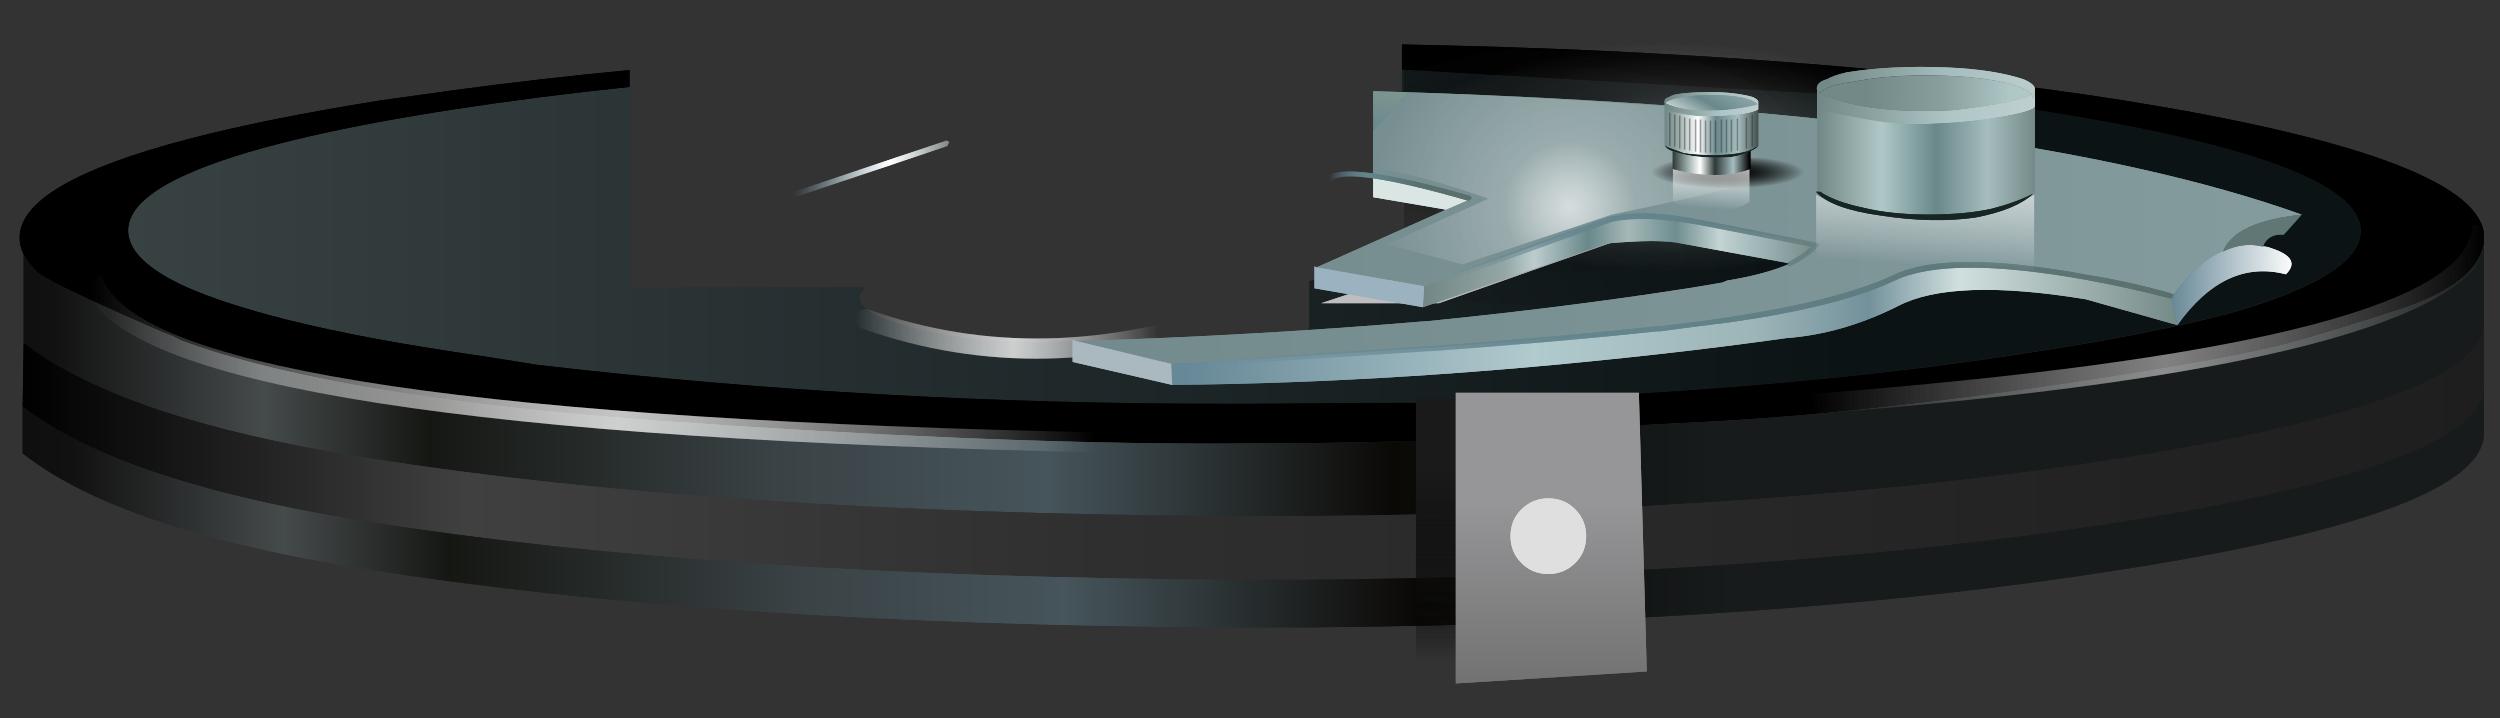 <?xml version="1.0" encoding="utf-8"?>
<!-- Generator: Adobe Illustrator 16.0.0, SVG Export Plug-In . SVG Version: 6.00 Build 0)  -->
<!DOCTYPE svg PUBLIC "-//W3C//DTD SVG 1.1//EN" "http://www.w3.org/Graphics/SVG/1.1/DTD/svg11.dtd">
<svg version="1.1" id="Layer_1" xmlns="http://www.w3.org/2000/svg" xmlns:xlink="http://www.w3.org/1999/xlink" x="0px" y="0px"
	 width="173.17px" height="49.75px" viewBox="0 0 173.17 49.75" enable-background="new 0 0 173.17 49.75" xml:space="preserve">
<rect x="0" y="0" width="173.17" height="49.75" fill="#333333" stroke="none"/>
<g>
	<g>
		<g>
			
				<linearGradient id="SVGID_1_" gradientUnits="userSpaceOnUse" x1="-137.1" y1="-226.75" x2="-223.5" y2="-226.75" gradientTransform="matrix(1.379 0 0 1.379 317.018 329.01)">
				<stop  offset="0" style="stop-color:#0B1315"/>
				<stop  offset="1" style="stop-color:#384243"/>
			</linearGradient>
			<path fill-rule="evenodd" clip-rule="evenodd" fill="url(#SVGID_1_)" d="M97.11,4.81l40.81,2.34l1.38,0.21
				c0.46,0.09,0.92,0.16,1.38,0.21c15.21,2.34,22.82,5.15,22.82,8.41c0,2.11-3.13,4.04-9.38,5.79c-3.54,0.92-8.02,1.79-13.44,2.62
				c-9.01,1.43-19.14,2.44-30.4,3.03c-3.58,0.18-7.26,0.32-11.03,0.41c-0.32,0-0.64,0.02-0.96,0.07h-2.9c-0.14,0-0.28,0-0.41,0
				h-0.34c-0.14,0-0.28,0-0.41,0c-1.2,0.02-2.42,0.03-3.65,0.03c-1.45,0.02-2.92,0.03-4.41,0.03c-0.14,0-0.28,0-0.41,0
				c-16.45,0.05-32.61-0.85-48.46-2.69c-1.98-0.32-3.91-0.62-5.79-0.9c-5.15-0.78-9.42-1.63-12.82-2.55
				c-2.28-0.61-4.17-1.24-5.65-1.9c-2.76-1.24-4.14-2.56-4.14-3.96c0-1.4,1.38-2.71,4.14-3.93c3.69-1.65,9.85-3.14,18.47-4.48
				c3.84-0.59,7.88-1.11,12.13-1.55V19.9h16.3c-0.9,0.86-0.25,1.67,1.96,2.41c3.97,1.27,8.45,1.67,13.44,1.21v0.66H90.7v-4.69
				l29.02-10.13L97.11,7.67V4.81z M127.51,11.22h-6.48L91.53,21h8.13L127.51,11.22z"/>
			
				<linearGradient id="SVGID_2_" gradientUnits="userSpaceOnUse" x1="-137.1" y1="-226.75" x2="-223.5" y2="-226.75" gradientTransform="matrix(1.379 0 0 1.379 317.018 329.01)">
				<stop  offset="0" style="stop-color:#0B1315"/>
				<stop  offset="1" style="stop-color:#384243"/>
			</linearGradient>
			<path fill-rule="evenodd" clip-rule="evenodd" fill="url(#SVGID_2_)" d="M97.11,4.81l40.81,2.34l1.38,0.21
				c0.46,0.09,0.92,0.16,1.38,0.21c15.21,2.34,22.82,5.15,22.82,8.41c0,2.11-3.13,4.04-9.38,5.79c-3.54,0.92-8.02,1.79-13.44,2.62
				c-9.01,1.43-19.14,2.44-30.4,3.03c-3.58,0.18-7.26,0.32-11.03,0.41c-0.32,0-0.64,0.02-0.96,0.07h-2.9c-0.14,0-0.28,0-0.41,0
				h-0.34c-0.14,0-0.28,0-0.41,0c-1.2,0.02-2.42,0.03-3.65,0.03c-1.45,0.02-2.92,0.03-4.41,0.03c-0.14,0-0.28,0-0.41,0
				c-16.45,0.05-32.61-0.85-48.46-2.69c-1.98-0.32-3.91-0.62-5.79-0.9c-5.15-0.78-9.42-1.63-12.82-2.55
				c-2.28-0.61-4.17-1.24-5.65-1.9c-2.76-1.24-4.14-2.56-4.14-3.96c0-1.4,1.38-2.71,4.14-3.93c3.69-1.65,9.85-3.14,18.47-4.48
				c3.84-0.59,7.88-1.11,12.13-1.55V19.9h16.3c-0.9,0.86-0.25,1.67,1.96,2.41c3.97,1.27,8.45,1.67,13.44,1.21v0.66H90.7v-4.69
				l29.02-10.13L97.11,7.67V4.81z M127.51,11.22h-6.48L91.53,21h8.13L127.51,11.22z"/>
			<path fill-rule="evenodd" clip-rule="evenodd" d="M1.64,17.63c-0.18-0.37-0.28-0.76-0.28-1.17c0-2.51,3.88-4.78,11.65-6.82
				c3.62-0.95,8.07-1.84,13.37-2.69c1.61-0.23,3.26-0.46,4.96-0.69c3.9-0.53,8-1,12.27-1.41v1.17c-4.25,0.44-8.29,0.96-12.13,1.55
				C22.86,8.9,16.7,10.4,13.01,12.04c-2.76,1.22-4.14,2.53-4.14,3.93c0,1.4,1.38,2.73,4.14,3.96c1.48,0.65,3.37,1.28,5.65,1.9
				c3.4,0.92,7.67,1.77,12.82,2.55c1.88,0.28,3.81,0.57,5.79,0.9c15.85,1.84,32.01,2.73,48.46,2.69c0.14,0,0.28,0,0.41,0
				c1.49,0,2.96-0.01,4.41-0.03c1.23,0,2.45-0.01,3.65-0.03c0.14,0,0.28,0,0.41,0h0.34c0.14,0,0.28,0,0.41,0h2.9
				c0.32-0.05,0.64-0.07,0.96-0.07c0.14,0,0.25,0,0.34,0c3.77-0.09,7.45-0.23,11.03-0.41c11.21-0.6,21.3-1.61,30.26-3.03
				c5.38-0.83,9.83-1.7,13.37-2.62c6.21-1.75,9.31-3.68,9.31-5.79c0-3.26-7.56-6.07-22.68-8.41c-0.51-0.09-1.03-0.16-1.59-0.21
				l-1.38-0.21L97.11,4.81V3.08c19.14,0.36,35.78,1.65,49.91,3.86c16.04,2.57,24.38,5.61,25.02,9.1v0.9
				c-0.37,1.79-2.23,3.26-5.58,4.41c-3.35,1.1-6.07,1.93-8.13,2.48s-5.84,1.26-11.31,2.14c-10.71,1.7-20.31,2.78-28.82,3.24
				c-8.55,0.41-13.72,0.76-15.51,1.03c-1.39,0.21-5.43,0.36-12.13,0.45c-1.94,0.01-4.1,0.02-6.48,0.03
				c-10.66,0-23.51-0.53-38.53-1.59c-14.64-1.07-25.49-2.87-32.54-5.38c-0.19-0.07-0.37-0.14-0.55-0.21
				c-0.32-0.18-0.74-0.37-1.24-0.55c-5.29-2.3-8.16-3.68-8.62-4.14c-0.05-0.05-0.09-0.09-0.14-0.14C2.1,18.36,1.82,17.99,1.64,17.63
				z"/>
			<path fill-rule="evenodd" clip-rule="evenodd" d="M1.64,17.63c-0.18-0.37-0.28-0.76-0.28-1.17c0-2.51,3.88-4.78,11.65-6.82
				c3.62-0.95,8.07-1.84,13.37-2.69c1.61-0.23,3.26-0.46,4.96-0.69c3.9-0.53,8-1,12.27-1.41v1.17c-4.25,0.44-8.29,0.96-12.13,1.55
				C22.86,8.9,16.7,10.4,13.01,12.04c-2.76,1.22-4.14,2.53-4.14,3.93c0,1.4,1.38,2.73,4.14,3.96c1.48,0.65,3.37,1.28,5.65,1.9
				c3.4,0.92,7.67,1.77,12.82,2.55c1.88,0.28,3.81,0.57,5.79,0.9c15.85,1.84,32.01,2.73,48.46,2.69c0.14,0,0.28,0,0.41,0
				c1.49,0,2.96-0.01,4.41-0.03c1.23,0,2.45-0.01,3.65-0.03c0.14,0,0.28,0,0.41,0h0.34c0.14,0,0.28,0,0.41,0h2.9
				c0.32-0.05,0.64-0.07,0.96-0.07c0.14,0,0.25,0,0.34,0c3.77-0.09,7.45-0.23,11.03-0.41c11.21-0.6,21.3-1.61,30.26-3.03
				c5.38-0.83,9.83-1.7,13.37-2.62c6.21-1.75,9.31-3.68,9.31-5.79c0-3.26-7.56-6.07-22.68-8.41c-0.51-0.09-1.03-0.16-1.59-0.21
				l-1.38-0.21L97.11,4.81V3.08c19.14,0.36,35.78,1.65,49.91,3.86c16.04,2.57,24.38,5.61,25.02,9.1v0.9
				c-0.37,1.79-2.23,3.26-5.58,4.41c-3.35,1.1-6.07,1.93-8.13,2.48s-5.84,1.26-11.31,2.14c-10.71,1.7-20.31,2.78-28.82,3.24
				c-8.55,0.41-13.72,0.76-15.51,1.03c-1.39,0.21-5.43,0.36-12.13,0.45c-1.94,0.01-4.1,0.02-6.48,0.03
				c-10.66,0-23.51-0.53-38.53-1.59c-14.64-1.07-25.49-2.87-32.54-5.38c-0.19-0.07-0.37-0.14-0.55-0.21
				c-0.32-0.18-0.74-0.37-1.24-0.55c-5.29-2.3-8.16-3.68-8.62-4.14c-0.05-0.05-0.09-0.09-0.14-0.14C2.1,18.36,1.82,17.99,1.64,17.63
				z"/>
			<polygon fill-rule="evenodd" clip-rule="evenodd" fill="#BEBEC0" points="127.51,11.22 99.67,21 91.53,21 121.04,11.22 			"/>
			<polygon fill-rule="evenodd" clip-rule="evenodd" fill="#BEBEC0" points="127.51,11.22 99.67,21 91.53,21 121.04,11.22 			"/>
			
				<linearGradient id="SVGID_3_" gradientUnits="userSpaceOnUse" x1="-245.7" y1="-219.525" x2="-122.1" y2="-219.525" gradientTransform="matrix(1.379 0 0 1.379 317.018 329.01)">
				<stop  offset="0" style="stop-color:#000000"/>
				<stop  offset="0.149" style="stop-color:#111111"/>
				<stop  offset="0.235" style="stop-color:#454A4B"/>
				<stop  offset="0.302" style="stop-color:#151713"/>
				<stop  offset="0.443" style="stop-color:#3A4245"/>
				<stop  offset="0.553" style="stop-color:#46555B"/>
				<stop  offset="0.694" style="stop-color:#0B0906"/>
				<stop  offset="0.824" style="stop-color:#171B1C"/>
			</linearGradient>
			<path fill-rule="evenodd" clip-rule="evenodd" fill="url(#SVGID_3_)" d="M1.64,23.76v-6.14c0.18,0.37,0.46,0.73,0.83,1.1
				c0.05,0.05,0.09,0.09,0.14,0.14c0.46,0.46,3.33,1.84,8.62,4.14c0.51,0.18,0.92,0.37,1.24,0.55c0.18,0.07,0.36,0.14,0.55,0.21
				c7.05,2.51,17.9,4.3,32.54,5.38c15.03,1.06,27.87,1.59,38.53,1.59c2.38-0.01,4.54-0.02,6.48-0.03c6.7-0.08,10.74-0.23,12.13-0.45
				c1.79-0.28,6.96-0.62,15.51-1.03c8.5-0.46,18.11-1.54,28.82-3.24c5.47-0.87,9.24-1.59,11.31-2.14s4.78-1.38,8.13-2.48
				c3.36-1.15,5.22-2.62,5.58-4.41v5.55c-0.02,0.86-0.54,1.7-1.58,2.52c-3.22,2.53-11.08,4.78-23.58,6.76
				c-15.72,2.49-34.5,3.82-56.32,4c-1.14,0-2.29,0-3.45,0h-0.83c-0.28,0-0.55,0-0.83,0c-23.9-0.14-43.84-1.47-59.84-4
				c-4.82-0.75-9.02-1.66-12.62-2.72C8.07,27.57,4.27,25.81,1.64,23.76z"/>
			
				<linearGradient id="SVGID_4_" gradientUnits="userSpaceOnUse" x1="-245.7" y1="-219.525" x2="-122.1" y2="-219.525" gradientTransform="matrix(1.379 0 0 1.379 317.018 329.01)">
				<stop  offset="0" style="stop-color:#000000"/>
				<stop  offset="0.149" style="stop-color:#111111"/>
				<stop  offset="0.235" style="stop-color:#454A4B"/>
				<stop  offset="0.302" style="stop-color:#151713"/>
				<stop  offset="0.443" style="stop-color:#3A4245"/>
				<stop  offset="0.553" style="stop-color:#46555B"/>
				<stop  offset="0.694" style="stop-color:#0B0906"/>
				<stop  offset="0.824" style="stop-color:#171B1C"/>
			</linearGradient>
			<path fill-rule="evenodd" clip-rule="evenodd" fill="url(#SVGID_4_)" d="M1.64,23.76v-6.14c0.18,0.37,0.46,0.73,0.83,1.1
				c0.05,0.05,0.09,0.09,0.14,0.14c0.46,0.46,3.33,1.84,8.62,4.14c0.51,0.18,0.92,0.37,1.24,0.55c0.18,0.07,0.36,0.14,0.55,0.21
				c7.05,2.51,17.9,4.3,32.54,5.38c15.03,1.06,27.87,1.59,38.53,1.59c2.38-0.01,4.54-0.02,6.48-0.03c6.7-0.08,10.74-0.23,12.13-0.45
				c1.79-0.28,6.96-0.62,15.51-1.03c8.5-0.46,18.11-1.54,28.82-3.24c5.47-0.87,9.24-1.59,11.31-2.14s4.78-1.38,8.13-2.48
				c3.36-1.15,5.22-2.62,5.58-4.41v5.55c-0.02,0.86-0.54,1.7-1.58,2.52c-3.22,2.53-11.08,4.78-23.58,6.76
				c-15.72,2.49-34.5,3.82-56.32,4c-1.14,0-2.29,0-3.45,0h-0.83c-0.28,0-0.55,0-0.83,0c-23.9-0.14-43.84-1.47-59.84-4
				c-4.82-0.75-9.02-1.66-12.62-2.72C8.07,27.57,4.27,25.81,1.64,23.76z"/>
			
				<linearGradient id="SVGID_5_" gradientUnits="userSpaceOnUse" x1="-228.8" y1="-215.913" x2="-105.15" y2="-215.913" gradientTransform="matrix(1.379 0 0 1.379 317.018 329.01)">
				<stop  offset="0" style="stop-color:#000000"/>
				<stop  offset="0.18" style="stop-color:#404040"/>
				<stop  offset="0.439" style="stop-color:#2F2F2F"/>
				<stop  offset="1" style="stop-color:#1E1E1E"/>
			</linearGradient>
			<path fill-rule="evenodd" clip-rule="evenodd" fill="url(#SVGID_5_)" d="M1.64,23.76c2.64,2.05,6.43,3.81,11.37,5.27
				c3.59,1.06,7.8,1.97,12.62,2.72c15.99,2.53,35.94,3.86,59.84,4c0.28,0,0.55,0,0.83,0h0.83c1.16,0,2.31,0,3.45,0
				c21.82-0.18,40.6-1.51,56.32-4c12.5-1.98,20.36-4.23,23.58-6.76c1.04-0.81,1.57-1.65,1.58-2.52v4.31
				c-0.09,3.63-8.48,6.76-25.16,9.38c-15.72,2.49-34.5,3.82-56.32,4c-1.14,0-2.29,0-3.45,0c-0.28,0-0.55,0-0.83,0
				c-0.28,0-0.55,0-0.83,0c-23.9-0.14-43.84-1.47-59.84-4c-4.81-0.75-9.02-1.66-12.62-2.72c-4.96-1.46-8.78-3.22-11.44-5.27
				L1.64,23.76z"/>
			
				<linearGradient id="SVGID_6_" gradientUnits="userSpaceOnUse" x1="-228.8" y1="-215.913" x2="-105.15" y2="-215.913" gradientTransform="matrix(1.379 0 0 1.379 317.018 329.01)">
				<stop  offset="0" style="stop-color:#000000"/>
				<stop  offset="0.18" style="stop-color:#404040"/>
				<stop  offset="0.439" style="stop-color:#2F2F2F"/>
				<stop  offset="1" style="stop-color:#1E1E1E"/>
			</linearGradient>
			<path fill-rule="evenodd" clip-rule="evenodd" fill="url(#SVGID_6_)" d="M1.64,23.76c2.64,2.05,6.43,3.81,11.37,5.27
				c3.59,1.06,7.8,1.97,12.62,2.72c15.99,2.53,35.94,3.86,59.84,4c0.28,0,0.55,0,0.83,0h0.83c1.16,0,2.31,0,3.45,0
				c21.82-0.18,40.6-1.51,56.32-4c12.5-1.98,20.36-4.23,23.58-6.76c1.04-0.81,1.57-1.65,1.58-2.52v4.31
				c-0.09,3.63-8.48,6.76-25.16,9.38c-15.72,2.49-34.5,3.82-56.32,4c-1.14,0-2.29,0-3.45,0c-0.28,0-0.55,0-0.83,0
				c-0.28,0-0.55,0-0.83,0c-23.9-0.14-43.84-1.47-59.84-4c-4.81-0.75-9.02-1.66-12.62-2.72c-4.96-1.46-8.78-3.22-11.44-5.27
				L1.64,23.76z"/>
			
				<linearGradient id="SVGID_7_" gradientUnits="userSpaceOnUse" x1="-244.725" y1="-213.151" x2="-121.075" y2="-213.151" gradientTransform="matrix(1.379 0 0 1.379 317.018 329.01)">
				<stop  offset="0" style="stop-color:#000000"/>
				<stop  offset="0.149" style="stop-color:#111111"/>
				<stop  offset="0.235" style="stop-color:#454A4B"/>
				<stop  offset="0.302" style="stop-color:#151713"/>
				<stop  offset="0.443" style="stop-color:#3A4245"/>
				<stop  offset="0.553" style="stop-color:#46555B"/>
				<stop  offset="0.694" style="stop-color:#0B0906"/>
				<stop  offset="0.824" style="stop-color:#171B1C"/>
			</linearGradient>
			<path fill-rule="evenodd" clip-rule="evenodd" fill="url(#SVGID_7_)" d="M1.57,28.17c2.66,2.05,6.48,3.81,11.44,5.27
				c3.6,1.06,7.81,1.97,12.62,2.72c15.99,2.53,35.94,3.86,59.84,4c0.28,0,0.55,0,0.83,0c0.28,0,0.55,0,0.83,0c1.16,0,2.31,0,3.45,0
				c21.82-0.18,40.6-1.51,56.32-4c16.68-2.62,25.07-5.75,25.16-9.38v3.24c-0.04,3.68-8.43,6.83-25.16,9.44
				c-15.72,2.49-34.5,3.82-56.32,4c-1.14,0-2.29,0-3.45,0c-0.28,0-0.55,0-0.83,0c-0.28,0-0.55,0-0.83,0
				c-23.9-0.14-43.84-1.47-59.84-4c-4.81-0.75-9.02-1.66-12.62-2.72c-4.99-1.48-8.8-3.26-11.44-5.34V28.17z"/>
			
				<linearGradient id="SVGID_8_" gradientUnits="userSpaceOnUse" x1="-244.725" y1="-213.151" x2="-121.075" y2="-213.151" gradientTransform="matrix(1.379 0 0 1.379 317.018 329.01)">
				<stop  offset="0" style="stop-color:#000000"/>
				<stop  offset="0.149" style="stop-color:#111111"/>
				<stop  offset="0.235" style="stop-color:#454A4B"/>
				<stop  offset="0.302" style="stop-color:#151713"/>
				<stop  offset="0.443" style="stop-color:#3A4245"/>
				<stop  offset="0.553" style="stop-color:#46555B"/>
				<stop  offset="0.694" style="stop-color:#0B0906"/>
				<stop  offset="0.824" style="stop-color:#171B1C"/>
			</linearGradient>
			<path fill-rule="evenodd" clip-rule="evenodd" fill="url(#SVGID_8_)" d="M1.57,28.17c2.66,2.05,6.48,3.81,11.44,5.27
				c3.6,1.06,7.81,1.97,12.62,2.72c15.99,2.53,35.94,3.86,59.84,4c0.28,0,0.55,0,0.83,0c0.28,0,0.55,0,0.83,0c1.16,0,2.31,0,3.45,0
				c21.82-0.18,40.6-1.51,56.32-4c16.68-2.62,25.07-5.75,25.16-9.38v3.24c-0.04,3.68-8.43,6.83-25.16,9.44
				c-15.72,2.49-34.5,3.82-56.32,4c-1.14,0-2.29,0-3.45,0c-0.28,0-0.55,0-0.83,0c-0.28,0-0.55,0-0.83,0
				c-23.9-0.14-43.84-1.47-59.84-4c-4.81-0.75-9.02-1.66-12.62-2.72c-4.99-1.48-8.8-3.26-11.44-5.34V28.17z"/>
		</g>
		<g>
			
				<linearGradient id="SVGID_9_" gradientUnits="userSpaceOnUse" x1="-158.4" y1="-232.601" x2="-143.2" y2="-232.601" gradientTransform="matrix(1.379 0 0 1.379 317.018 329.01)">
				<stop  offset="0" style="stop-color:#FFFFFF;stop-opacity:0"/>
				<stop  offset="0.525" style="stop-color:#FFFFFF;stop-opacity:0.522"/>
				<stop  offset="1" style="stop-color:#FFFFFF;stop-opacity:0"/>
			</linearGradient>
			<path fill-rule="evenodd" clip-rule="evenodd" fill="url(#SVGID_9_)" d="M98.73,8.25c-0.19-0.02-0.35-0.1-0.48-0.24
				c-0.13-0.14-0.18-0.3-0.17-0.48c0.01-0.19,0.1-0.35,0.24-0.48c0.14-0.13,0.3-0.18,0.48-0.17l20.68,1.52
				c0.19,0.02,0.35,0.1,0.48,0.24c0.13,0.14,0.18,0.3,0.17,0.48c-0.01,0.19-0.1,0.35-0.24,0.48c-0.14,0.13-0.3,0.18-0.48,0.17
				L98.73,8.25z"/>
			
				<linearGradient id="SVGID_10_" gradientUnits="userSpaceOnUse" x1="-158.4" y1="-232.601" x2="-143.2" y2="-232.601" gradientTransform="matrix(1.379 0 0 1.379 317.018 329.01)">
				<stop  offset="0" style="stop-color:#FFFFFF;stop-opacity:0"/>
				<stop  offset="0.525" style="stop-color:#FFFFFF;stop-opacity:0.522"/>
				<stop  offset="1" style="stop-color:#FFFFFF;stop-opacity:0"/>
			</linearGradient>
			<path fill-rule="evenodd" clip-rule="evenodd" fill="url(#SVGID_10_)" d="M98.73,8.25c-0.19-0.02-0.35-0.1-0.48-0.24
				c-0.13-0.14-0.18-0.3-0.17-0.48c0.01-0.19,0.1-0.35,0.24-0.48c0.14-0.13,0.3-0.18,0.48-0.17l20.68,1.52
				c0.19,0.02,0.35,0.1,0.48,0.24c0.13,0.14,0.18,0.3,0.17,0.48c-0.01,0.19-0.1,0.35-0.24,0.48c-0.14,0.13-0.3,0.18-0.48,0.17
				L98.73,8.25z"/>
			
				<linearGradient id="SVGID_11_" gradientUnits="userSpaceOnUse" x1="-138.95" y1="-222.589" x2="-105.05" y2="-222.589" gradientTransform="matrix(1.379 0 0 1.379 317.018 329.01)">
				<stop  offset="0" style="stop-color:#FFFFFF;stop-opacity:0"/>
				<stop  offset="0.525" style="stop-color:#FFFFFF;stop-opacity:0.298"/>
				<stop  offset="1" style="stop-color:#FFFFFF;stop-opacity:0"/>
			</linearGradient>
			<path fill-rule="evenodd" clip-rule="evenodd" fill="url(#SVGID_11_)" d="M171.32,15.56l1.34,0.31l-0.14,0.65
				c-1.15,5.75-16.71,9.8-46.67,12.13l-0.69,0.03l-0.1-1.34l0.66-0.07c29.05-2.26,44.19-5.93,45.43-11.03L171.32,15.56z"/>
			
				<linearGradient id="SVGID_12_" gradientUnits="userSpaceOnUse" x1="-138.95" y1="-222.589" x2="-105.05" y2="-222.589" gradientTransform="matrix(1.379 0 0 1.379 317.018 329.01)">
				<stop  offset="0" style="stop-color:#FFFFFF;stop-opacity:0"/>
				<stop  offset="0.525" style="stop-color:#FFFFFF;stop-opacity:0.298"/>
				<stop  offset="1" style="stop-color:#FFFFFF;stop-opacity:0"/>
			</linearGradient>
			<path fill-rule="evenodd" clip-rule="evenodd" fill="url(#SVGID_12_)" d="M171.32,15.56l1.34,0.31l-0.14,0.65
				c-1.15,5.75-16.71,9.8-46.67,12.13l-0.69,0.03l-0.1-1.34l0.66-0.07c29.05-2.26,44.19-5.93,45.43-11.03L171.32,15.56z"/>
			
				<linearGradient id="SVGID_13_" gradientUnits="userSpaceOnUse" x1="-225.35" y1="-220.363" x2="-174.85" y2="-220.363" gradientTransform="matrix(1.379 0 0 1.379 317.018 329.01)">
				<stop  offset="0" style="stop-color:#FFFFFF;stop-opacity:0"/>
				<stop  offset="0.525" style="stop-color:#FFFFFF;stop-opacity:0.522"/>
				<stop  offset="1" style="stop-color:#FFFFFF;stop-opacity:0"/>
			</linearGradient>
			<path fill-rule="evenodd" clip-rule="evenodd" fill="url(#SVGID_13_)" d="M77.05,29.97h0.69v1.38h-0.69
				c-44.11-0.88-67.78-4.57-71-11.06l-0.31-0.62l1.24-0.62l0.31,0.62C10.5,25.67,33.75,29.1,77.05,29.97z"/>
			
				<linearGradient id="SVGID_14_" gradientUnits="userSpaceOnUse" x1="-225.35" y1="-220.363" x2="-174.85" y2="-220.363" gradientTransform="matrix(1.379 0 0 1.379 317.018 329.01)">
				<stop  offset="0" style="stop-color:#FFFFFF;stop-opacity:0"/>
				<stop  offset="0.525" style="stop-color:#FFFFFF;stop-opacity:0.522"/>
				<stop  offset="1" style="stop-color:#FFFFFF;stop-opacity:0"/>
			</linearGradient>
			<path fill-rule="evenodd" clip-rule="evenodd" fill="url(#SVGID_14_)" d="M77.05,29.97h0.69v1.38h-0.69
				c-44.11-0.88-67.78-4.57-71-11.06l-0.31-0.62l1.24-0.62l0.31,0.62C10.5,25.67,33.75,29.1,77.05,29.97z"/>
			
				<linearGradient id="SVGID_15_" gradientUnits="userSpaceOnUse" x1="-186.953" y1="-222.059" x2="-171.753" y2="-222.059" gradientTransform="matrix(1.379 0 0 1.379 317.018 329.01)">
				<stop  offset="0" style="stop-color:#FFFFFF;stop-opacity:0"/>
				<stop  offset="0.525" style="stop-color:#FFFFFF;stop-opacity:0.522"/>
				<stop  offset="1" style="stop-color:#FFFFFF;stop-opacity:0"/>
			</linearGradient>
			<path fill-rule="evenodd" clip-rule="evenodd" fill="url(#SVGID_15_)" d="M86.5,21.87c-0.08,0.17-0.2,0.28-0.38,0.34
				c-9.27,3.32-18.07,3.5-26.4,0.55c-0.17-0.06-0.3-0.18-0.38-0.34c-0.08-0.18-0.1-0.36-0.03-0.55c0.06-0.17,0.17-0.3,0.34-0.38
				c0.18-0.08,0.36-0.1,0.55-0.04c8.03,2.84,16.51,2.65,25.44-0.55c0.19-0.06,0.37-0.05,0.55,0.03c0.17,0.08,0.28,0.2,0.34,0.38
				C86.59,21.5,86.58,21.69,86.5,21.87z"/>
			
				<linearGradient id="SVGID_16_" gradientUnits="userSpaceOnUse" x1="-186.953" y1="-222.059" x2="-171.753" y2="-222.059" gradientTransform="matrix(1.379 0 0 1.379 317.018 329.01)">
				<stop  offset="0" style="stop-color:#FFFFFF;stop-opacity:0"/>
				<stop  offset="0.525" style="stop-color:#FFFFFF;stop-opacity:0.522"/>
				<stop  offset="1" style="stop-color:#FFFFFF;stop-opacity:0"/>
			</linearGradient>
			<path fill-rule="evenodd" clip-rule="evenodd" fill="url(#SVGID_16_)" d="M86.5,21.87c-0.08,0.17-0.2,0.28-0.38,0.34
				c-9.27,3.32-18.07,3.5-26.4,0.55c-0.17-0.06-0.3-0.18-0.38-0.34c-0.08-0.18-0.1-0.36-0.03-0.55c0.06-0.17,0.17-0.3,0.34-0.38
				c0.18-0.08,0.36-0.1,0.55-0.04c8.03,2.84,16.51,2.65,25.44-0.55c0.19-0.06,0.37-0.05,0.55,0.03c0.17,0.08,0.28,0.2,0.34,0.38
				C86.59,21.5,86.58,21.69,86.5,21.87z"/>
		</g>
	</g>
	<g>
		
			<radialGradient id="SVGID_17_" cx="-146.125" cy="-230.701" r="16.284" gradientTransform="matrix(1.379 0 0 0.598 317.018 148.827)" gradientUnits="userSpaceOnUse">
			<stop  offset="0" style="stop-color:#FFFFFF;stop-opacity:0.471"/>
			<stop  offset="0.247" style="stop-color:#FFFFFF;stop-opacity:0.231"/>
			<stop  offset="0.459" style="stop-color:#FFFFFF;stop-opacity:0.102"/>
			<stop  offset="0.686" style="stop-color:#FFFFFF;stop-opacity:0.028"/>
			<stop  offset="0.816" style="stop-color:#FFFFFF;stop-opacity:0"/>
			<stop  offset="1" style="stop-color:#FFFFFF;stop-opacity:0"/>
		</radialGradient>
		<path fill-rule="evenodd" clip-rule="evenodd" fill="url(#SVGID_17_)" d="M92.5,10.94c0-2.39,2.25-4.46,6.75-6.2
			c4.5-1.7,9.93-2.55,16.27-2.55c6.39,0,11.83,0.85,16.34,2.55c4.5,1.75,6.75,3.81,6.75,6.2c0,2.39-2.25,4.44-6.75,6.14
			c-4.5,1.75-9.95,2.62-16.34,2.62c-6.34,0-11.76-0.87-16.27-2.62C94.75,15.38,92.5,13.33,92.5,10.94z"/>
		
			<radialGradient id="SVGID_18_" cx="-146.125" cy="-230.701" r="16.284" gradientTransform="matrix(1.379 0 0 0.598 317.018 148.827)" gradientUnits="userSpaceOnUse">
			<stop  offset="0" style="stop-color:#FFFFFF;stop-opacity:0.471"/>
			<stop  offset="0.247" style="stop-color:#FFFFFF;stop-opacity:0.231"/>
			<stop  offset="0.459" style="stop-color:#FFFFFF;stop-opacity:0.102"/>
			<stop  offset="0.686" style="stop-color:#FFFFFF;stop-opacity:0.028"/>
			<stop  offset="0.816" style="stop-color:#FFFFFF;stop-opacity:0"/>
			<stop  offset="1" style="stop-color:#FFFFFF;stop-opacity:0"/>
		</radialGradient>
		<path fill-rule="evenodd" clip-rule="evenodd" fill="url(#SVGID_18_)" d="M92.5,10.94c0-2.39,2.25-4.46,6.75-6.2
			c4.5-1.7,9.93-2.55,16.27-2.55c6.39,0,11.83,0.85,16.34,2.55c4.5,1.75,6.75,3.81,6.75,6.2c0,2.39-2.25,4.44-6.75,6.14
			c-4.5,1.75-9.95,2.62-16.34,2.62c-6.34,0-11.76-0.87-16.27-2.62C94.75,15.38,92.5,13.33,92.5,10.94z"/>
	</g>
	<g>
		
			<radialGradient id="SVGID_19_" cx="-151" cy="-231.801" r="29.325" gradientTransform="matrix(1.379 0 0 0.551 317.018 137.067)" gradientUnits="userSpaceOnUse">
			<stop  offset="0" style="stop-color:#000000;stop-opacity:0.467"/>
			<stop  offset="0.247" style="stop-color:#090909;stop-opacity:0.228"/>
			<stop  offset="0.459" style="stop-color:#000000;stop-opacity:0.102"/>
			<stop  offset="0.686" style="stop-color:#000000;stop-opacity:0.028"/>
			<stop  offset="0.816" style="stop-color:#000000;stop-opacity:0"/>
			<stop  offset="1" style="stop-color:#FFFFFF;stop-opacity:0"/>
			<stop  offset="1" style="stop-color:#000000;stop-opacity:0"/>
		</radialGradient>
		<path fill-rule="evenodd" clip-rule="evenodd" fill="url(#SVGID_19_)" d="M97.25,3.08c43.72,1.65,61.4,3.93,53.05,6.82
			c-0.31,3.75-4.37,6.99-12.17,9.72c-8.09,2.9-17.9,4.34-29.44,4.34c-4.02,0-7.83-0.17-11.44-0.52V3.08z"/>
		
			<radialGradient id="SVGID_20_" cx="-151" cy="-231.801" r="29.325" gradientTransform="matrix(1.379 0 0 0.551 317.018 137.067)" gradientUnits="userSpaceOnUse">
			<stop  offset="0" style="stop-color:#000000;stop-opacity:0.467"/>
			<stop  offset="0.247" style="stop-color:#090909;stop-opacity:0.228"/>
			<stop  offset="0.459" style="stop-color:#000000;stop-opacity:0.102"/>
			<stop  offset="0.686" style="stop-color:#000000;stop-opacity:0.028"/>
			<stop  offset="0.816" style="stop-color:#000000;stop-opacity:0"/>
			<stop  offset="1" style="stop-color:#FFFFFF;stop-opacity:0"/>
			<stop  offset="1" style="stop-color:#000000;stop-opacity:0"/>
		</radialGradient>
		<path fill-rule="evenodd" clip-rule="evenodd" fill="url(#SVGID_20_)" d="M97.25,3.08c43.72,1.65,61.4,3.93,53.05,6.82
			c-0.31,3.75-4.37,6.99-12.17,9.72c-8.09,2.9-17.9,4.34-29.44,4.34c-4.02,0-7.83-0.17-11.44-0.52V3.08z"/>
	</g>
	<g>
		<g>
			
				<linearGradient id="SVGID_21_" gradientUnits="userSpaceOnUse" x1="-153.424" y1="-234.535" x2="-143.874" y2="-234.535" gradientTransform="matrix(-3.609170e-003 1.379 -1.379 9.459438e-005 -219.201 244.238)">
				<stop  offset="0" style="stop-color:#1A1A1A"/>
				<stop  offset="1" style="stop-color:#000000;stop-opacity:0"/>
			</linearGradient>
			<polygon fill-rule="evenodd" clip-rule="evenodd" fill="url(#SVGID_21_)" points="98.08,27.62 110.76,27.62 111.31,46.92 
				98.08,47.75 			"/>
			
				<linearGradient id="SVGID_22_" gradientUnits="userSpaceOnUse" x1="-153.424" y1="-234.535" x2="-143.874" y2="-234.535" gradientTransform="matrix(-3.609170e-003 1.379 -1.379 9.459438e-005 -219.201 244.238)">
				<stop  offset="0" style="stop-color:#1A1A1A"/>
				<stop  offset="1" style="stop-color:#000000;stop-opacity:0"/>
			</linearGradient>
			<polygon fill-rule="evenodd" clip-rule="evenodd" fill="url(#SVGID_22_)" points="98.08,27.62 110.76,27.62 111.31,46.92 
				98.08,47.75 			"/>
		</g>
		<g>
			
				<linearGradient id="SVGID_23_" gradientUnits="userSpaceOnUse" x1="-152" y1="-213.426" x2="-152" y2="-200.176" gradientTransform="matrix(1.379 0 0 1.379 317.018 329.01)">
				<stop  offset="0" style="stop-color:#969698"/>
				<stop  offset="1" style="stop-color:#626262"/>
			</linearGradient>
			<polygon fill-rule="evenodd" clip-rule="evenodd" fill="url(#SVGID_23_)" points="100.84,27.21 113.52,27.21 114.07,46.51 
				100.84,47.34 			"/>
			
				<linearGradient id="SVGID_24_" gradientUnits="userSpaceOnUse" x1="-152" y1="-213.426" x2="-152" y2="-200.176" gradientTransform="matrix(1.379 0 0 1.379 317.018 329.01)">
				<stop  offset="0" style="stop-color:#969698"/>
				<stop  offset="1" style="stop-color:#626262"/>
			</linearGradient>
			<polygon fill-rule="evenodd" clip-rule="evenodd" fill="url(#SVGID_24_)" points="100.84,27.21 113.52,27.21 114.07,46.51 
				100.84,47.34 			"/>
		</g>
		<g>
			<path fill-rule="evenodd" clip-rule="evenodd" fill="#DFDFDF" d="M104.63,37.14c0-0.74,0.25-1.36,0.76-1.86
				c0.51-0.5,1.13-0.76,1.86-0.76s1.36,0.25,1.86,0.76c0.51,0.51,0.76,1.13,0.76,1.86s-0.25,1.36-0.76,1.86
				c-0.51,0.5-1.13,0.76-1.86,0.76s-1.36-0.25-1.86-0.76C104.88,38.49,104.63,37.87,104.63,37.14z"/>
			<path fill-rule="evenodd" clip-rule="evenodd" fill="#DFDFDF" d="M104.63,37.14c0-0.74,0.25-1.36,0.76-1.86
				c0.51-0.5,1.13-0.76,1.86-0.76s1.36,0.25,1.86,0.76c0.51,0.51,0.76,1.13,0.76,1.86s-0.25,1.36-0.76,1.86
				c-0.51,0.5-1.13,0.76-1.86,0.76s-1.36-0.25-1.86-0.76C104.88,38.49,104.63,37.87,104.63,37.14z"/>
		</g>
	</g>
	<g>
		
			<path fill-rule="evenodd" clip-rule="evenodd" fill="none" stroke="#292F2E" stroke-width="0.1" stroke-linecap="round" stroke-linejoin="round" stroke-miterlimit="3" stroke-opacity="0.251" d="
			M115.73,7.77l-0.14,2.48 M116.07,7.84l-0.14,2.55 M119.59,8.05v2.69 M119.93,7.98l0.07,2.69 M120.35,7.98l0.07,2.62"/>
		
			<path fill-rule="evenodd" clip-rule="evenodd" fill="none" stroke="#292F2E" stroke-width="0.1" stroke-linecap="round" stroke-linejoin="round" stroke-miterlimit="3" stroke-opacity="0.251" d="
			M115.73,7.77l-0.14,2.48 M116.07,7.84l-0.14,2.55 M119.59,8.05v2.69 M119.93,7.98l0.07,2.69 M120.35,7.98l0.07,2.62"/>
		<g>
			<g>
				
					<linearGradient id="SVGID_25_" gradientUnits="userSpaceOnUse" x1="-1286.75" y1="-227.176" x2="351.65" y2="-227.176" gradientTransform="matrix(1.379 0 0 1.379 317.018 329.01)">
					<stop  offset="0.016" style="stop-color:#82958F"/>
					<stop  offset="0.286" style="stop-color:#889B95"/>
					<stop  offset="0.553" style="stop-color:#395153"/>
					<stop  offset="0.788" style="stop-color:#A6BDBF"/>
					<stop  offset="1" style="stop-color:#758B89"/>
				</linearGradient>
				<path fill-rule="evenodd" clip-rule="evenodd" fill="url(#SVGID_25_)" d="M95.12,9.04l2.41-2.65
					c28.08,0.92,48.71,3.75,61.91,8.48c-3.08,0.32-4.9,1.17-5.45,2.55c-1.15,0.46-2.25,1.4-3.31,2.83l-0.07,0.07l-0.28,0.14
					c-1.98-0.51-3.81-0.92-5.51-1.24h-0.07c-6.52-1.2-11.05-1.2-13.58,0c-2.48,1.19-6.3,2.16-11.44,2.9
					c-1.52,0.23-3.13,0.44-4.83,0.62c-0.05,0-0.09,0-0.14,0c-4.23,0.46-9.47,0.92-15.72,1.38c-0.05,0-0.09,0-0.14,0
					c-3.58,0.23-7.49,0.48-11.72,0.76c-0.09,0-0.16,0-0.21,0c-1.88,0.14-3.84,0.25-5.86,0.34l-6.62-1.58
					c4.27-0.14,8.41-0.32,12.41-0.55c4.04-0.23,7.95-0.51,11.72-0.83c0.05,0,0.09,0,0.14,0c5.51-0.55,10.78-1.19,15.79-1.93
					c1.61-0.23,3.19-0.48,4.76-0.76l0.34-0.14c1.75-0.28,3.19-0.67,4.34-1.17c0.74-0.37,1.33-0.8,1.79-1.31l-8.13-1.59
					c-2.48-0.46-4.5-0.53-6.07-0.21l-12.96,4.69l-7.44-1.31l8.96-4l1.59-0.69c-2.78-0.88-4.99-1.43-6.62-1.65V9.04z"/>
				
					<linearGradient id="SVGID_26_" gradientUnits="userSpaceOnUse" x1="-1286.75" y1="-227.176" x2="351.65" y2="-227.176" gradientTransform="matrix(1.379 0 0 1.379 317.018 329.01)">
					<stop  offset="0.016" style="stop-color:#82958F"/>
					<stop  offset="0.286" style="stop-color:#889B95"/>
					<stop  offset="0.553" style="stop-color:#395153"/>
					<stop  offset="0.788" style="stop-color:#A6BDBF"/>
					<stop  offset="1" style="stop-color:#758B89"/>
				</linearGradient>
				<path fill-rule="evenodd" clip-rule="evenodd" fill="url(#SVGID_26_)" d="M95.12,9.04l2.41-2.65
					c28.08,0.92,48.71,3.75,61.91,8.48c-3.08,0.32-4.9,1.17-5.45,2.55c-1.15,0.46-2.25,1.4-3.31,2.83l-0.07,0.07l-0.28,0.14
					c-1.98-0.51-3.81-0.92-5.51-1.24h-0.07c-6.52-1.2-11.05-1.2-13.58,0c-2.48,1.19-6.3,2.16-11.44,2.9
					c-1.52,0.23-3.13,0.44-4.83,0.62c-0.05,0-0.09,0-0.14,0c-4.23,0.46-9.47,0.92-15.72,1.38c-0.05,0-0.09,0-0.14,0
					c-3.58,0.23-7.49,0.48-11.72,0.76c-0.09,0-0.16,0-0.21,0c-1.88,0.14-3.84,0.25-5.86,0.34l-6.62-1.58
					c4.27-0.14,8.41-0.32,12.41-0.55c4.04-0.23,7.95-0.51,11.72-0.83c0.05,0,0.09,0,0.14,0c5.51-0.55,10.78-1.19,15.79-1.93
					c1.61-0.23,3.19-0.48,4.76-0.76l0.34-0.14c1.75-0.28,3.19-0.67,4.34-1.17c0.74-0.37,1.33-0.8,1.79-1.31l-8.13-1.59
					c-2.48-0.46-4.5-0.53-6.07-0.21l-12.96,4.69l-7.44-1.31l8.96-4l1.59-0.69c-2.78-0.88-4.99-1.43-6.62-1.65V9.04z"/>
				<path fill-rule="evenodd" clip-rule="evenodd" fill="#DAE6E4" d="M100.15,14.52l-5.03-0.86v-1.48c1.63,0.22,3.83,0.78,6.62,1.65
					L100.15,14.52z"/>
				<path fill-rule="evenodd" clip-rule="evenodd" fill="#DAE6E4" d="M100.15,14.52l-5.03-0.86v-1.48c1.63,0.22,3.83,0.78,6.62,1.65
					L100.15,14.52z"/>
				
					<linearGradient id="SVGID_27_" gradientUnits="userSpaceOnUse" x1="-161.812" y1="-227.53" x2="-159.753" y2="-235.228" gradientTransform="matrix(1.379 0 0 1.379 317.018 329.01)">
					<stop  offset="0.031" style="stop-color:#90A3A1"/>
					<stop  offset="0.49" style="stop-color:#63848B"/>
					<stop  offset="1" style="stop-color:#899D92"/>
				</linearGradient>
				<polygon fill-rule="evenodd" clip-rule="evenodd" fill="url(#SVGID_27_)" points="95.12,9.04 95.12,6.32 97.53,6.39 				"/>
				
					<linearGradient id="SVGID_28_" gradientUnits="userSpaceOnUse" x1="-161.812" y1="-227.53" x2="-159.753" y2="-235.228" gradientTransform="matrix(1.379 0 0 1.379 317.018 329.01)">
					<stop  offset="0.031" style="stop-color:#90A3A1"/>
					<stop  offset="0.49" style="stop-color:#63848B"/>
					<stop  offset="1" style="stop-color:#899D92"/>
				</linearGradient>
				<polygon fill-rule="evenodd" clip-rule="evenodd" fill="url(#SVGID_28_)" points="95.12,9.04 95.12,6.32 97.53,6.39 				"/>
				
					<linearGradient id="SVGID_29_" gradientUnits="userSpaceOnUse" x1="-158.475" y1="-225.498" x2="-138.725" y2="-225.498" gradientTransform="matrix(1.379 0 0 1.379 317.018 329.01)">
					<stop  offset="0.016" style="stop-color:#738987"/>
					<stop  offset="0.212" style="stop-color:#94A7A6"/>
					<stop  offset="0.286" style="stop-color:#BDCDCE"/>
					<stop  offset="0.423" style="stop-color:#69888A"/>
					<stop  offset="0.525" style="stop-color:#A5B8B8"/>
					<stop  offset="0.647" style="stop-color:#6F8D8F"/>
					<stop  offset="0.757" style="stop-color:#C5D3D3"/>
					<stop  offset="0.835" style="stop-color:#A6BDBF"/>
					<stop  offset="1" style="stop-color:#758B89"/>
				</linearGradient>
				<path fill-rule="evenodd" clip-rule="evenodd" fill="url(#SVGID_29_)" d="M98.56,21.28l0.07-1.45l12.96-4.69
					c1.56-0.32,3.58-0.25,6.07,0.21l8.13,1.59c-0.46,0.51-1.06,0.94-1.79,1.31l-7.51-1.38c-1.01-0.23-2.76-0.23-5.24,0L98.56,21.28z
					"/>
				
					<linearGradient id="SVGID_30_" gradientUnits="userSpaceOnUse" x1="-158.475" y1="-225.498" x2="-138.725" y2="-225.498" gradientTransform="matrix(1.379 0 0 1.379 317.018 329.01)">
					<stop  offset="0.016" style="stop-color:#738987"/>
					<stop  offset="0.212" style="stop-color:#94A7A6"/>
					<stop  offset="0.286" style="stop-color:#BDCDCE"/>
					<stop  offset="0.423" style="stop-color:#69888A"/>
					<stop  offset="0.525" style="stop-color:#A5B8B8"/>
					<stop  offset="0.647" style="stop-color:#6F8D8F"/>
					<stop  offset="0.757" style="stop-color:#C5D3D3"/>
					<stop  offset="0.835" style="stop-color:#A6BDBF"/>
					<stop  offset="1" style="stop-color:#758B89"/>
				</linearGradient>
				<path fill-rule="evenodd" clip-rule="evenodd" fill="url(#SVGID_30_)" d="M98.56,21.28l0.07-1.45l12.96-4.69
					c1.56-0.32,3.58-0.25,6.07,0.21l8.13,1.59c-0.46,0.51-1.06,0.94-1.79,1.31l-7.51-1.38c-1.01-0.23-2.76-0.23-5.24,0L98.56,21.28z
					"/>
				
					<linearGradient id="SVGID_31_" gradientUnits="userSpaceOnUse" x1="-120.899" y1="-224.317" x2="-114.799" y2="-224.317" gradientTransform="matrix(1.379 0 0 1.379 317.018 329.01)">
					<stop  offset="0.016" style="stop-color:#678897"/>
					<stop  offset="1" style="stop-color:#FAFCFC"/>
				</linearGradient>
				<path fill-rule="evenodd" clip-rule="evenodd" fill="url(#SVGID_31_)" d="M150.82,22.52l-0.48-2.07c0.05,0,0.09,0,0.14,0
					c0.05-0.05,0.09-0.09,0.14-0.14l0.07-0.07c1.06-1.42,2.16-2.37,3.31-2.83c0.92-0.46,1.84-0.57,2.76-0.34
					c0.18,0,0.39,0.05,0.62,0.14c1.38,0.46,1.7,1.06,0.96,1.79C155.53,18.27,153.02,19.44,150.82,22.52z"/>
				
					<linearGradient id="SVGID_32_" gradientUnits="userSpaceOnUse" x1="-120.899" y1="-224.317" x2="-114.799" y2="-224.317" gradientTransform="matrix(1.379 0 0 1.379 317.018 329.01)">
					<stop  offset="0.016" style="stop-color:#678897"/>
					<stop  offset="1" style="stop-color:#FAFCFC"/>
				</linearGradient>
				<path fill-rule="evenodd" clip-rule="evenodd" fill="url(#SVGID_32_)" d="M150.82,22.52l-0.48-2.07c0.05,0,0.09,0,0.14,0
					c0.05-0.05,0.09-0.09,0.14-0.14l0.07-0.07c1.06-1.42,2.16-2.37,3.31-2.83c0.92-0.46,1.84-0.57,2.76-0.34
					c0.18,0,0.39,0.05,0.62,0.14c1.38,0.46,1.7,1.06,0.96,1.79C155.53,18.27,153.02,19.44,150.82,22.52z"/>
				<path fill-rule="evenodd" clip-rule="evenodd" fill="#617775" d="M159.43,14.87l-1.24,1.38c-0.74-0.05-1.22,0.23-1.45,0.83
					c-0.92-0.23-1.84-0.11-2.76,0.34C154.54,16.04,156.35,15.19,159.43,14.87z"/>
				<path fill-rule="evenodd" clip-rule="evenodd" fill="#617775" d="M159.43,14.87l-1.24,1.38c-0.74-0.05-1.22,0.23-1.45,0.83
					c-0.92-0.23-1.84-0.11-2.76,0.34C154.54,16.04,156.35,15.19,159.43,14.87z"/>
				
					<linearGradient id="SVGID_33_" gradientUnits="userSpaceOnUse" x1="-171.1" y1="-222.326" x2="-120.55" y2="-222.326" gradientTransform="matrix(1.379 0 0 1.379 317.018 329.01)">
					<stop  offset="0.016" style="stop-color:#678897"/>
					<stop  offset="0.361" style="stop-color:#B1CACE"/>
					<stop  offset="0.58" style="stop-color:#9DB5B7"/>
					<stop  offset="0.694" style="stop-color:#73919C"/>
					<stop  offset="0.784" style="stop-color:#D1E0DE"/>
					<stop  offset="1" style="stop-color:#758B89"/>
				</linearGradient>
				<path fill-rule="evenodd" clip-rule="evenodd" fill="url(#SVGID_33_)" d="M81.19,26.66l-0.07-1.45
					c2.02-0.09,3.98-0.21,5.86-0.34c0.05,0,0.12,0,0.21,0c4.23-0.28,8.13-0.53,11.72-0.76c0.05,0,0.09,0,0.14,0
					c6.25-0.46,11.49-0.92,15.72-1.38c0.05,0,0.09,0,0.14,0c1.7-0.18,3.31-0.39,4.83-0.62c5.15-0.73,8.96-1.7,11.44-2.9
					c2.53-1.2,7.05-1.2,13.58,0h0.07c1.7,0.32,3.54,0.74,5.51,1.24l0.48,2.07l-6.34-1.79c-6.16-1.01-10.5-0.85-13.03,0.48
					c-2.57,1.29-5.15,2.02-7.72,2.21c-2.94,0.41-5.86,0.78-8.75,1.1C103.16,25.85,91.9,26.57,81.19,26.66z"/>
				
					<linearGradient id="SVGID_34_" gradientUnits="userSpaceOnUse" x1="-171.1" y1="-222.326" x2="-120.55" y2="-222.326" gradientTransform="matrix(1.379 0 0 1.379 317.018 329.01)">
					<stop  offset="0.016" style="stop-color:#678897"/>
					<stop  offset="0.361" style="stop-color:#B1CACE"/>
					<stop  offset="0.58" style="stop-color:#9DB5B7"/>
					<stop  offset="0.694" style="stop-color:#73919C"/>
					<stop  offset="0.784" style="stop-color:#D1E0DE"/>
					<stop  offset="1" style="stop-color:#758B89"/>
				</linearGradient>
				<path fill-rule="evenodd" clip-rule="evenodd" fill="url(#SVGID_34_)" d="M81.19,26.66l-0.07-1.45
					c2.02-0.09,3.98-0.21,5.86-0.34c0.05,0,0.12,0,0.21,0c4.23-0.28,8.13-0.53,11.72-0.76c0.05,0,0.09,0,0.14,0
					c6.25-0.46,11.49-0.92,15.72-1.38c0.05,0,0.09,0,0.14,0c1.7-0.18,3.31-0.39,4.83-0.62c5.15-0.73,8.96-1.7,11.44-2.9
					c2.53-1.2,7.05-1.2,13.58,0h0.07c1.7,0.32,3.54,0.74,5.51,1.24l0.48,2.07l-6.34-1.79c-6.16-1.01-10.5-0.85-13.03,0.48
					c-2.57,1.29-5.15,2.02-7.72,2.21c-2.94,0.41-5.86,0.78-8.75,1.1C103.16,25.85,91.9,26.57,81.19,26.66z"/>
				<polygon fill-rule="evenodd" clip-rule="evenodd" fill="#9BB2C0" points="98.63,19.83 98.56,21.28 91.05,19.97 91.05,18.45 
					91.19,18.52 				"/>
				<polygon fill-rule="evenodd" clip-rule="evenodd" fill="#9BB2C0" points="98.63,19.83 98.56,21.28 91.05,19.97 91.05,18.45 
					91.19,18.52 				"/>
				<polygon fill-rule="evenodd" clip-rule="evenodd" fill="#AAB9C0" points="81.12,25.21 81.19,26.66 74.3,25.07 74.3,23.56 
					74.5,23.62 				"/>
				<polygon fill-rule="evenodd" clip-rule="evenodd" fill="#AAB9C0" points="81.12,25.21 81.19,26.66 74.3,25.07 74.3,23.56 
					74.5,23.62 				"/>
				
					<line fill-rule="evenodd" clip-rule="evenodd" fill="none" stroke="#DBEAEF" stroke-width="0.1" stroke-linecap="round" stroke-linejoin="round" stroke-miterlimit="3" x1="144.75" y1="19.21" x2="144.82" y2="19.21"/>
				
					<line fill-rule="evenodd" clip-rule="evenodd" fill="none" stroke="#DBEAEF" stroke-width="0.1" stroke-linecap="round" stroke-linejoin="round" stroke-miterlimit="3" x1="144.75" y1="19.21" x2="144.82" y2="19.21"/>
			</g>
		</g>
		<g>
			
				<linearGradient id="SVGID_35_" gradientUnits="userSpaceOnUse" x1="-163.2" y1="-229.287" x2="-158.7" y2="-229.287" gradientTransform="matrix(1.379 0 0 1.379 317.018 329.01)">
				<stop  offset="0.016" style="stop-color:#678897;stop-opacity:0"/>
				<stop  offset="0.486" style="stop-color:#63848B"/>
				<stop  offset="1" style="stop-color:#5A706E"/>
			</linearGradient>
			<path fill-rule="evenodd" clip-rule="evenodd" fill="url(#SVGID_35_)" d="M92.22,12.53c-0.05,0.05-0.09,0.07-0.14,0.07
				s-0.09-0.02-0.14-0.07c-0.05-0.05-0.05-0.09,0-0.14c-0.05-0.05-0.05-0.09,0-0.14c0.74-0.78,4.02-0.34,9.86,1.31l0.07,0.07
				c0.05,0.05,0.07,0.09,0.07,0.14c-0.04,0-0.09,0.02-0.14,0.07l-0.07,0.07C96.13,12.3,92.96,11.84,92.22,12.53z"/>
			
				<linearGradient id="SVGID_36_" gradientUnits="userSpaceOnUse" x1="-163.2" y1="-229.287" x2="-158.7" y2="-229.287" gradientTransform="matrix(1.379 0 0 1.379 317.018 329.01)">
				<stop  offset="0.016" style="stop-color:#678897;stop-opacity:0"/>
				<stop  offset="0.486" style="stop-color:#63848B"/>
				<stop  offset="1" style="stop-color:#5A706E"/>
			</linearGradient>
			<path fill-rule="evenodd" clip-rule="evenodd" fill="url(#SVGID_36_)" d="M92.22,12.53c-0.05,0.05-0.09,0.07-0.14,0.07
				s-0.09-0.02-0.14-0.07c-0.05-0.05-0.05-0.09,0-0.14c-0.05-0.05-0.05-0.09,0-0.14c0.74-0.78,4.02-0.34,9.86,1.31l0.07,0.07
				c0.05,0.05,0.07,0.09,0.07,0.14c-0.04,0-0.09,0.02-0.14,0.07l-0.07,0.07C96.13,12.3,92.96,11.84,92.22,12.53z"/>
			
				<linearGradient id="SVGID_37_" gradientUnits="userSpaceOnUse" x1="-157.85" y1="-226.01" x2="-134.15" y2="-226.01" gradientTransform="matrix(1.379 0 0 1.379 317.018 329.01)">
				<stop  offset="0.016" style="stop-color:#678897;stop-opacity:0"/>
				<stop  offset="0.486" style="stop-color:#63848B"/>
				<stop  offset="1" style="stop-color:#5A706E;stop-opacity:0"/>
			</linearGradient>
			<path fill-rule="evenodd" clip-rule="evenodd" fill="url(#SVGID_37_)" d="M111.59,15.01c1.56-0.37,3.61-0.3,6.14,0.21l8.13,1.59
				l0.07,0.07c0.04,0,0.07,0.02,0.07,0.07s-0.02,0.09-0.07,0.14c-0.46,0.51-1.08,0.94-1.86,1.31c-0.05,0.05-0.09,0.07-0.14,0.07
				c-0.05-0.05-0.07-0.09-0.07-0.14c-0.05-0.05-0.05-0.09,0-0.14c0-0.05,0.02-0.07,0.07-0.07c0.6-0.32,1.1-0.67,1.52-1.03
				l-7.79-1.52c-2.48-0.46-4.48-0.53-6-0.21L98.7,20.04c-0.05,0-0.09,0-0.14,0c-0.05-0.05-0.07-0.09-0.07-0.14
				c-0.05-0.05-0.05-0.09,0-0.14c0-0.05,0.02-0.07,0.07-0.07l12.96-4.69H111.59z"/>
			
				<linearGradient id="SVGID_38_" gradientUnits="userSpaceOnUse" x1="-157.85" y1="-226.01" x2="-134.15" y2="-226.01" gradientTransform="matrix(1.379 0 0 1.379 317.018 329.01)">
				<stop  offset="0.016" style="stop-color:#678897;stop-opacity:0"/>
				<stop  offset="0.486" style="stop-color:#63848B"/>
				<stop  offset="1" style="stop-color:#5A706E;stop-opacity:0"/>
			</linearGradient>
			<path fill-rule="evenodd" clip-rule="evenodd" fill="url(#SVGID_38_)" d="M111.59,15.01c1.56-0.37,3.61-0.3,6.14,0.21l8.13,1.59
				l0.07,0.07c0.04,0,0.07,0.02,0.07,0.07s-0.02,0.09-0.07,0.14c-0.46,0.51-1.08,0.94-1.86,1.31c-0.05,0.05-0.09,0.07-0.14,0.07
				c-0.05-0.05-0.07-0.09-0.07-0.14c-0.05-0.05-0.05-0.09,0-0.14c0-0.05,0.02-0.07,0.07-0.07c0.6-0.32,1.1-0.67,1.52-1.03
				l-7.79-1.52c-2.48-0.46-4.48-0.53-6-0.21L98.7,20.04c-0.05,0-0.09,0-0.14,0c-0.05-0.05-0.07-0.09-0.07-0.14
				c-0.05-0.05-0.05-0.09,0-0.14c0-0.05,0.02-0.07,0.07-0.07l12.96-4.69H111.59z"/>
			
				<linearGradient id="SVGID_39_" gradientUnits="userSpaceOnUse" x1="-171.15" y1="-222.838" x2="-120.85" y2="-222.838" gradientTransform="matrix(1.379 0 0 1.379 317.018 329.01)">
				<stop  offset="0.016" style="stop-color:#678897;stop-opacity:0"/>
				<stop  offset="0.486" style="stop-color:#63848B"/>
				<stop  offset="1" style="stop-color:#5A706E"/>
			</linearGradient>
			<path fill-rule="evenodd" clip-rule="evenodd" fill="url(#SVGID_39_)" d="M150.4,20.32l0.07,0.07c0.05,0,0.07,0.05,0.07,0.14
				c-0.05,0-0.07,0.02-0.07,0.07c-0.05,0.05-0.09,0.07-0.14,0.07c-1.98-0.51-3.84-0.92-5.58-1.24c-6.48-1.19-10.98-1.19-13.51,0
				c-2.48,1.19-6.3,2.16-11.44,2.9c-1.52,0.18-3.13,0.39-4.83,0.62h-0.07c-0.05,0-0.09,0-0.14,0c-4.23,0.46-9.47,0.92-15.72,1.38
				c-0.05,0-0.09,0-0.14,0c-3.58,0.23-7.49,0.48-11.72,0.76c-0.09,0-0.16,0-0.21,0c-1.88,0.14-3.84,0.25-5.86,0.34
				c-0.05,0-0.07-0.02-0.07-0.07c-0.05-0.05-0.07-0.09-0.07-0.14c-0.05-0.05-0.05-0.07,0-0.07c0.05-0.05,0.09-0.07,0.14-0.07
				c2.02-0.14,3.98-0.25,5.86-0.34c0.05,0,0.12,0,0.21,0c4.23-0.28,8.13-0.53,11.72-0.76c0.05,0,0.09,0,0.14,0
				c6.25-0.46,11.49-0.92,15.72-1.38c0.05,0,0.09,0,0.14,0c1.66-0.18,3.26-0.39,4.83-0.62c5.1-0.78,8.89-1.75,11.37-2.9
				c2.53-1.24,7.1-1.24,13.72,0C146.52,19.35,148.38,19.76,150.4,20.32z"/>
			
				<linearGradient id="SVGID_40_" gradientUnits="userSpaceOnUse" x1="-171.15" y1="-222.838" x2="-120.85" y2="-222.838" gradientTransform="matrix(1.379 0 0 1.379 317.018 329.01)">
				<stop  offset="0.016" style="stop-color:#678897;stop-opacity:0"/>
				<stop  offset="0.486" style="stop-color:#63848B"/>
				<stop  offset="1" style="stop-color:#5A706E"/>
			</linearGradient>
			<path fill-rule="evenodd" clip-rule="evenodd" fill="url(#SVGID_40_)" d="M150.4,20.32l0.07,0.07c0.05,0,0.07,0.05,0.07,0.14
				c-0.05,0-0.07,0.02-0.07,0.07c-0.05,0.05-0.09,0.07-0.14,0.07c-1.98-0.51-3.84-0.92-5.58-1.24c-6.48-1.19-10.98-1.19-13.51,0
				c-2.48,1.19-6.3,2.16-11.44,2.9c-1.52,0.18-3.13,0.39-4.83,0.62h-0.07c-0.05,0-0.09,0-0.14,0c-4.23,0.46-9.47,0.92-15.72,1.38
				c-0.05,0-0.09,0-0.14,0c-3.58,0.23-7.49,0.48-11.72,0.76c-0.09,0-0.16,0-0.21,0c-1.88,0.14-3.84,0.25-5.86,0.34
				c-0.05,0-0.07-0.02-0.07-0.07c-0.05-0.05-0.07-0.09-0.07-0.14c-0.05-0.05-0.05-0.07,0-0.07c0.05-0.05,0.09-0.07,0.14-0.07
				c2.02-0.14,3.98-0.25,5.86-0.34c0.05,0,0.12,0,0.21,0c4.23-0.28,8.13-0.53,11.72-0.76c0.05,0,0.09,0,0.14,0
				c6.25-0.46,11.49-0.92,15.72-1.38c0.05,0,0.09,0,0.14,0c1.66-0.18,3.26-0.39,4.83-0.62c5.1-0.78,8.89-1.75,11.37-2.9
				c2.53-1.24,7.1-1.24,13.72,0C146.52,19.35,148.38,19.76,150.4,20.32z"/>
			
				<linearGradient id="SVGID_41_" gradientUnits="userSpaceOnUse" x1="-190.225" y1="-230.139" x2="-179.875" y2="-230.139" gradientTransform="matrix(1.379 0 0 1.379 317.018 329.01)">
				<stop  offset="0.016" style="stop-color:#678897;stop-opacity:0"/>
				<stop  offset="0.486" style="stop-color:#FFFFFF"/>
				<stop  offset="1" style="stop-color:#5A706E;stop-opacity:0"/>
			</linearGradient>
			<path fill-rule="evenodd" clip-rule="evenodd" fill="url(#SVGID_41_)" d="M54.72,13.42c0-0.05,0.02-0.07,0.07-0.07l10.68-3.58
				c0.05-0.05,0.09-0.05,0.14,0c0.05,0,0.09,0.02,0.14,0.07c0,0.05-0.02,0.09-0.07,0.14c0,0.05-0.02,0.09-0.07,0.14L54.93,13.7
				c-0.05,0-0.09-0.02-0.14-0.07c-0.05,0-0.07-0.02-0.07-0.07C54.67,13.51,54.67,13.47,54.72,13.42z"/>
			
				<linearGradient id="SVGID_42_" gradientUnits="userSpaceOnUse" x1="-190.225" y1="-230.139" x2="-179.875" y2="-230.139" gradientTransform="matrix(1.379 0 0 1.379 317.018 329.01)">
				<stop  offset="0.016" style="stop-color:#678897;stop-opacity:0"/>
				<stop  offset="0.486" style="stop-color:#FFFFFF"/>
				<stop  offset="1" style="stop-color:#5A706E;stop-opacity:0"/>
			</linearGradient>
			<path fill-rule="evenodd" clip-rule="evenodd" fill="url(#SVGID_42_)" d="M54.72,13.42c0-0.05,0.02-0.07,0.07-0.07l10.68-3.58
				c0.05-0.05,0.09-0.05,0.14,0c0.05,0,0.09,0.02,0.14,0.07c0,0.05-0.02,0.09-0.07,0.14c0,0.05-0.02,0.09-0.07,0.14L54.93,13.7
				c-0.05,0-0.09-0.02-0.14-0.07c-0.05,0-0.07-0.02-0.07-0.07C54.67,13.51,54.67,13.47,54.72,13.42z"/>
		</g>
		<g>
			
				<radialGradient id="SVGID_43_" cx="-151.05" cy="-228.201" r="9.899" gradientTransform="matrix(1.379 0 0 1.379 317.018 329.01)" gradientUnits="userSpaceOnUse">
				<stop  offset="0" style="stop-color:#FFFFFF;stop-opacity:0.443"/>
				<stop  offset="0.333" style="stop-color:#FFFFFF;stop-opacity:0.129"/>
				<stop  offset="1" style="stop-color:#FFFFFF;stop-opacity:0"/>
			</radialGradient>
			<path fill-rule="evenodd" clip-rule="evenodd" fill="url(#SVGID_43_)" d="M97.11,6.6l-0.28-0.21c8.18,0.23,17.1,0.78,26.75,1.65
				c0.23,0,0.44,0,0.62,0c10.62,1.19,10.62,2.48,0,3.86c-2.99,0.87-7.17,1.86-12.55,2.96l-10.34,3.45l-5.24-1.38l7.03-3.17
				c-3.4-1.19-6.11-1.9-8.13-2.14V6.7L97.11,6.6z"/>
			
				<radialGradient id="SVGID_44_" cx="-151.05" cy="-228.201" r="9.899" gradientTransform="matrix(1.379 0 0 1.379 317.018 329.01)" gradientUnits="userSpaceOnUse">
				<stop  offset="0" style="stop-color:#FFFFFF;stop-opacity:0.443"/>
				<stop  offset="0.333" style="stop-color:#FFFFFF;stop-opacity:0.129"/>
				<stop  offset="1" style="stop-color:#FFFFFF;stop-opacity:0"/>
			</radialGradient>
			<path fill-rule="evenodd" clip-rule="evenodd" fill="url(#SVGID_44_)" d="M97.11,6.6l-0.28-0.21c8.18,0.23,17.1,0.78,26.75,1.65
				c0.23,0,0.44,0,0.62,0c10.62,1.19,10.62,2.48,0,3.86c-2.99,0.87-7.17,1.86-12.55,2.96l-10.34,3.45l-5.24-1.38l7.03-3.17
				c-3.4-1.19-6.11-1.9-8.13-2.14V6.7L97.11,6.6z"/>
		</g>
		<g>
			<g>
				
					<linearGradient id="SVGID_45_" gradientUnits="userSpaceOnUse" x1="-132.534" y1="-236.838" x2="-133.322" y2="-225.26" gradientTransform="matrix(1.379 0 0 1.379 317.018 329.01)">
					<stop  offset="0" style="stop-color:#FFFFFF"/>
					<stop  offset="1" style="stop-color:#FFFFFF;stop-opacity:0"/>
				</linearGradient>
				<path fill-rule="evenodd" clip-rule="evenodd" fill="url(#SVGID_45_)" d="M128.07,14.18c1.47,0.37,3.24,0.55,5.31,0.55
					c2.11,0,3.88-0.18,5.31-0.55c1.06-0.18,1.79-0.41,2.21-0.69v6c-0.05,0.05-0.09,0.07-0.14,0.07c-0.73,0.41-1.68,0.76-2.83,1.03
					c-1.15,0.28-2.6,0.41-4.34,0.41c-1.79,0-3.33-0.16-4.62-0.48c-1.29-0.28-2.28-0.64-2.96-1.1c-0.09-0.05-0.16-0.09-0.21-0.14
					v-5.79C126.21,13.77,126.96,14,128.07,14.18z"/>
				
					<linearGradient id="SVGID_46_" gradientUnits="userSpaceOnUse" x1="-132.534" y1="-236.838" x2="-133.322" y2="-225.26" gradientTransform="matrix(1.379 0 0 1.379 317.018 329.01)">
					<stop  offset="0" style="stop-color:#FFFFFF"/>
					<stop  offset="1" style="stop-color:#FFFFFF;stop-opacity:0"/>
				</linearGradient>
				<path fill-rule="evenodd" clip-rule="evenodd" fill="url(#SVGID_46_)" d="M128.07,14.18c1.47,0.37,3.24,0.55,5.31,0.55
					c2.11,0,3.88-0.18,5.31-0.55c1.06-0.18,1.79-0.41,2.21-0.69v6c-0.05,0.05-0.09,0.07-0.14,0.07c-0.73,0.41-1.68,0.76-2.83,1.03
					c-1.15,0.28-2.6,0.41-4.34,0.41c-1.79,0-3.33-0.16-4.62-0.48c-1.29-0.28-2.28-0.64-2.96-1.1c-0.09-0.05-0.16-0.09-0.21-0.14
					v-5.79C126.21,13.77,126.96,14,128.07,14.18z"/>
			</g>
			<g>
				
					<linearGradient id="SVGID_47_" gradientUnits="userSpaceOnUse" x1="-138.675" y1="-233.298" x2="-127.725" y2="-233.298" gradientTransform="matrix(1.379 0 0 1.379 317.018 329.01)">
					<stop  offset="0.016" style="stop-color:#738987"/>
					<stop  offset="0.627" style="stop-color:#AFC7C7"/>
					<stop  offset="1" style="stop-color:#BFCFCF"/>
				</linearGradient>
				<path fill-rule="evenodd" clip-rule="evenodd" fill="url(#SVGID_47_)" d="M126.07,6.46c0.09,0.09,0.44,0.23,1.03,0.41
					c2.07,0.69,4.8,0.94,8.2,0.76c3.08-0.37,4.89-0.74,5.45-1.1c0.09,0.51,0.16,0.37,0.21-0.41v1.24c0,0.23-0.8,0.48-2.41,0.76
					c-1.61,0.28-3.31,0.44-5.1,0.48c-1.79,0.05-3.56-0.14-5.31-0.55c-0.64-0.09-1.17-0.21-1.59-0.34c-0.28-0.09-0.51-0.21-0.69-0.34
					V6.74C125.91,6.64,125.97,6.55,126.07,6.46z"/>
				
					<linearGradient id="SVGID_48_" gradientUnits="userSpaceOnUse" x1="-138.675" y1="-233.298" x2="-127.725" y2="-233.298" gradientTransform="matrix(1.379 0 0 1.379 317.018 329.01)">
					<stop  offset="0.016" style="stop-color:#738987"/>
					<stop  offset="0.627" style="stop-color:#AFC7C7"/>
					<stop  offset="1" style="stop-color:#BFCFCF"/>
				</linearGradient>
				<path fill-rule="evenodd" clip-rule="evenodd" fill="url(#SVGID_48_)" d="M126.07,6.46c0.09,0.09,0.44,0.23,1.03,0.41
					c2.07,0.69,4.8,0.94,8.2,0.76c3.08-0.37,4.89-0.74,5.45-1.1c0.09,0.51,0.16,0.37,0.21-0.41v1.24c0,0.23-0.8,0.48-2.41,0.76
					c-1.61,0.28-3.31,0.44-5.1,0.48c-1.79,0.05-3.56-0.14-5.31-0.55c-0.64-0.09-1.17-0.21-1.59-0.34c-0.28-0.09-0.51-0.21-0.69-0.34
					V6.74C125.91,6.64,125.97,6.55,126.07,6.46z"/>
				
					<linearGradient id="SVGID_49_" gradientUnits="userSpaceOnUse" x1="-138.675" y1="-231.001" x2="-127.725" y2="-231.001" gradientTransform="matrix(1.379 0 0 1.379 317.018 329.01)">
					<stop  offset="0.016" style="stop-color:#738987"/>
					<stop  offset="0.302" style="stop-color:#AFC7C7"/>
					<stop  offset="0.553" style="stop-color:#69888A"/>
					<stop  offset="0.788" style="stop-color:#A6BDBF"/>
					<stop  offset="1" style="stop-color:#758B89"/>
				</linearGradient>
				<path fill-rule="evenodd" clip-rule="evenodd" fill="url(#SVGID_49_)" d="M126.07,6.46c-0.09,0.09-0.16,0.18-0.21,0.28V6.18
					C125.86,6.28,125.93,6.37,126.07,6.46z M140.96,7.36v6c-0.05,0.05-0.09,0.07-0.14,0.07c-0.78,0.41-1.72,0.76-2.83,1.03
					c-1.2,0.28-2.67,0.41-4.41,0.41c-1.75,0-3.26-0.16-4.55-0.48c-1.29-0.28-2.27-0.64-2.96-1.1c-0.09-0.05-0.16-0.09-0.21-0.14
					V7.36c0.18,0.14,0.41,0.25,0.69,0.34c0.41,0.14,0.94,0.25,1.59,0.34c1.75,0.41,3.51,0.6,5.31,0.55c1.79-0.05,3.49-0.21,5.1-0.48
					C140.15,7.84,140.96,7.59,140.96,7.36z"/>
				
					<linearGradient id="SVGID_50_" gradientUnits="userSpaceOnUse" x1="-138.675" y1="-231.001" x2="-127.725" y2="-231.001" gradientTransform="matrix(1.379 0 0 1.379 317.018 329.01)">
					<stop  offset="0.016" style="stop-color:#738987"/>
					<stop  offset="0.302" style="stop-color:#AFC7C7"/>
					<stop  offset="0.553" style="stop-color:#69888A"/>
					<stop  offset="0.788" style="stop-color:#A6BDBF"/>
					<stop  offset="1" style="stop-color:#758B89"/>
				</linearGradient>
				<path fill-rule="evenodd" clip-rule="evenodd" fill="url(#SVGID_50_)" d="M126.07,6.46c-0.09,0.09-0.16,0.18-0.21,0.28V6.18
					C125.86,6.28,125.93,6.37,126.07,6.46z M140.96,7.36v6c-0.05,0.05-0.09,0.07-0.14,0.07c-0.78,0.41-1.72,0.76-2.83,1.03
					c-1.2,0.28-2.67,0.41-4.41,0.41c-1.75,0-3.26-0.16-4.55-0.48c-1.29-0.28-2.27-0.64-2.96-1.1c-0.09-0.05-0.16-0.09-0.21-0.14
					V7.36c0.18,0.14,0.41,0.25,0.69,0.34c0.41,0.14,0.94,0.25,1.59,0.34c1.75,0.41,3.51,0.6,5.31,0.55c1.79-0.05,3.49-0.21,5.1-0.48
					C140.15,7.84,140.96,7.59,140.96,7.36z"/>
				
					<linearGradient id="SVGID_51_" gradientUnits="userSpaceOnUse" x1="-138.163" y1="-234.479" x2="-128.238" y2="-234.479" gradientTransform="matrix(1.379 0 0 1.379 317.018 329.01)">
					<stop  offset="0.016" style="stop-color:#738987"/>
					<stop  offset="0.627" style="stop-color:#A6BEBE"/>
					<stop  offset="1" style="stop-color:#BACBCC"/>
				</linearGradient>
				<path fill-rule="evenodd" clip-rule="evenodd" fill="url(#SVGID_51_)" d="M140.96,6.11c-0.05,0.78-0.11,0.92-0.21,0.41
					c-0.41-0.37-1.08-0.64-2-0.83c-1.47-0.32-3.24-0.48-5.31-0.48c-2.02,0-3.77,0.16-5.24,0.48h-0.07
					c-0.69,0.09-1.22,0.23-1.59,0.41c-0.23,0.14-0.39,0.25-0.48,0.34c-0.14-0.09-0.21-0.18-0.21-0.28V6.11
					c0-0.28,0.23-0.48,0.69-0.62c0.32-0.18,0.78-0.34,1.38-0.48c1.98-0.32,4.27-0.44,6.89-0.34c2.21,0.09,4,0.37,5.38,0.83
					C140.61,5.68,140.87,5.88,140.96,6.11z"/>
				
					<linearGradient id="SVGID_52_" gradientUnits="userSpaceOnUse" x1="-138.163" y1="-234.479" x2="-128.238" y2="-234.479" gradientTransform="matrix(1.379 0 0 1.379 317.018 329.01)">
					<stop  offset="0.016" style="stop-color:#738987"/>
					<stop  offset="0.627" style="stop-color:#A6BEBE"/>
					<stop  offset="1" style="stop-color:#BACBCC"/>
				</linearGradient>
				<path fill-rule="evenodd" clip-rule="evenodd" fill="url(#SVGID_52_)" d="M140.96,6.11c-0.05,0.78-0.11,0.92-0.21,0.41
					c-0.41-0.37-1.08-0.64-2-0.83c-1.47-0.32-3.24-0.48-5.31-0.48c-2.02,0-3.77,0.16-5.24,0.48h-0.07
					c-0.69,0.09-1.22,0.23-1.59,0.41c-0.23,0.14-0.39,0.25-0.48,0.34c-0.14-0.09-0.21-0.18-0.21-0.28V6.11
					c0-0.28,0.23-0.48,0.69-0.62c0.32-0.18,0.78-0.34,1.38-0.48c1.98-0.32,4.27-0.44,6.89-0.34c2.21,0.09,4,0.37,5.38,0.83
					C140.61,5.68,140.87,5.88,140.96,6.11z"/>
				
					<linearGradient id="SVGID_53_" gradientUnits="userSpaceOnUse" x1="-136.215" y1="-233.965" x2="-128.89" y2="-233.94" gradientTransform="matrix(1.379 0 0 1.379 317.018 329.01)">
					<stop  offset="0.016" style="stop-color:#738987"/>
					<stop  offset="0.537" style="stop-color:#899F9E"/>
					<stop  offset="1" style="stop-color:#AFC7C7"/>
				</linearGradient>
				<path fill-rule="evenodd" clip-rule="evenodd" fill="url(#SVGID_53_)" d="M140.75,6.53c-0.55,0.37-2.37,0.74-5.45,1.1
					c-3.4,0.18-6.14-0.07-8.2-0.76c-0.6-0.18-0.94-0.32-1.03-0.41c0.09-0.09,0.25-0.21,0.48-0.34c0.37-0.18,0.9-0.32,1.59-0.41h0.07
					c1.47-0.32,3.22-0.48,5.24-0.48c2.07,0,3.84,0.16,5.31,0.48C139.67,5.88,140.34,6.16,140.75,6.53z"/>
				
					<linearGradient id="SVGID_54_" gradientUnits="userSpaceOnUse" x1="-136.215" y1="-233.965" x2="-128.89" y2="-233.94" gradientTransform="matrix(1.379 0 0 1.379 317.018 329.01)">
					<stop  offset="0.016" style="stop-color:#738987"/>
					<stop  offset="0.537" style="stop-color:#899F9E"/>
					<stop  offset="1" style="stop-color:#AFC7C7"/>
				</linearGradient>
				<path fill-rule="evenodd" clip-rule="evenodd" fill="url(#SVGID_54_)" d="M140.75,6.53c-0.55,0.37-2.37,0.74-5.45,1.1
					c-3.4,0.18-6.14-0.07-8.2-0.76c-0.6-0.18-0.94-0.32-1.03-0.41c0.09-0.09,0.25-0.21,0.48-0.34c0.37-0.18,0.9-0.32,1.59-0.41h0.07
					c1.47-0.32,3.22-0.48,5.24-0.48c2.07,0,3.84,0.16,5.31,0.48C139.67,5.88,140.34,6.16,140.75,6.53z"/>
				<path fill-rule="evenodd" clip-rule="evenodd" fill="#162625" d="M126.07,13.28c0.69,0.46,1.68,0.83,2.96,1.1
					c1.29,0.32,2.8,0.48,4.55,0.48c1.75,0,3.22-0.14,4.41-0.41c1.1-0.28,2.04-0.62,2.83-1.03c-0.78,0.74-2.11,1.29-4,1.65
					c-1.98,0.28-4.16,0.23-6.55-0.14c-2.3-0.32-3.79-0.87-4.48-1.65H126.07z"/>
				<path fill-rule="evenodd" clip-rule="evenodd" fill="#162625" d="M126.07,13.28c0.69,0.46,1.68,0.83,2.96,1.1
					c1.29,0.32,2.8,0.48,4.55,0.48c1.75,0,3.22-0.14,4.41-0.41c1.1-0.28,2.04-0.62,2.83-1.03c-0.78,0.74-2.11,1.29-4,1.65
					c-1.98,0.28-4.16,0.23-6.55-0.14c-2.3-0.32-3.79-0.87-4.48-1.65H126.07z"/>
			</g>
		</g>
		<g>
			<g>
				
					<radialGradient id="SVGID_55_" cx="-143.1" cy="-230.051" r="3.837" gradientTransform="matrix(1.379 0 0 0.296 317.018 80.024)" gradientUnits="userSpaceOnUse">
					<stop  offset="0" style="stop-color:#000000"/>
					<stop  offset="1" style="stop-color:#111111;stop-opacity:0"/>
				</radialGradient>
				<path fill-rule="evenodd" clip-rule="evenodd" fill="url(#SVGID_55_)" d="M114.9,11.22c1.38-0.23,3.06-0.34,5.03-0.34
					c1.93,0,3.61,0.12,5.03,0.34c1.42,0.23,2.14,0.51,2.14,0.83c0,0.37-0.71,0.67-2.14,0.9c-1.43,0.23-3.1,0.34-5.03,0.34
					c-1.98,0-3.65-0.12-5.03-0.34c-1.42-0.23-2.14-0.53-2.14-0.9C112.76,11.72,113.48,11.45,114.9,11.22z"/>
				
					<radialGradient id="SVGID_56_" cx="-143.1" cy="-230.051" r="3.837" gradientTransform="matrix(1.379 0 0 0.296 317.018 80.024)" gradientUnits="userSpaceOnUse">
					<stop  offset="0" style="stop-color:#000000"/>
					<stop  offset="1" style="stop-color:#111111;stop-opacity:0"/>
				</radialGradient>
				<path fill-rule="evenodd" clip-rule="evenodd" fill="url(#SVGID_56_)" d="M114.9,11.22c1.38-0.23,3.06-0.34,5.03-0.34
					c1.93,0,3.61,0.12,5.03,0.34c1.42,0.23,2.14,0.51,2.14,0.83c0,0.37-0.71,0.67-2.14,0.9c-1.43,0.23-3.1,0.34-5.03,0.34
					c-1.98,0-3.65-0.12-5.03-0.34c-1.42-0.23-2.14-0.53-2.14-0.9C112.76,11.72,113.48,11.45,114.9,11.22z"/>
			</g>
			<g>
				
					<linearGradient id="SVGID_57_" gradientUnits="userSpaceOnUse" x1="-172.969" y1="-244.235" x2="-168.286" y2="-244.235" gradientTransform="matrix(-0.081 1.376 -1.375 -0.112 -230.904 218.655)">
					<stop  offset="0" style="stop-color:#FFFFFF"/>
					<stop  offset="1" style="stop-color:#FFFFFF;stop-opacity:0"/>
				</linearGradient>
				<path fill-rule="evenodd" clip-rule="evenodd" fill="url(#SVGID_57_)" d="M115.87,11.56c0.14,0.14,0.39,0.23,0.76,0.28
					c0.55,0.14,1.17,0.21,1.86,0.21c0.74,0,1.36-0.07,1.86-0.21c0.37-0.05,0.64-0.14,0.83-0.28v2.41l-0.07,0.07
					c-0.28,0.18-0.62,0.32-1.03,0.41c-0.37,0.09-0.87,0.14-1.52,0.14c-0.6,0-1.13-0.05-1.58-0.14c-0.46-0.14-0.8-0.3-1.03-0.48
					c-0.05,0-0.07-0.02-0.07-0.07V11.56z"/>
				
					<linearGradient id="SVGID_58_" gradientUnits="userSpaceOnUse" x1="-172.969" y1="-244.235" x2="-168.286" y2="-244.235" gradientTransform="matrix(-0.081 1.376 -1.375 -0.112 -230.904 218.655)">
					<stop  offset="0" style="stop-color:#FFFFFF"/>
					<stop  offset="1" style="stop-color:#FFFFFF;stop-opacity:0"/>
				</linearGradient>
				<path fill-rule="evenodd" clip-rule="evenodd" fill="url(#SVGID_58_)" d="M115.87,11.56c0.14,0.14,0.39,0.23,0.76,0.28
					c0.55,0.14,1.17,0.21,1.86,0.21c0.74,0,1.36-0.07,1.86-0.21c0.37-0.05,0.64-0.14,0.83-0.28v2.41l-0.07,0.07
					c-0.28,0.18-0.62,0.32-1.03,0.41c-0.37,0.09-0.87,0.14-1.52,0.14c-0.6,0-1.13-0.05-1.58-0.14c-0.46-0.14-0.8-0.3-1.03-0.48
					c-0.05,0-0.07-0.02-0.07-0.07V11.56z"/>
			</g>
			<g>
				
					<linearGradient id="SVGID_59_" gradientUnits="userSpaceOnUse" x1="-146.087" y1="-233.67" x2="-141.812" y2="-233.67" gradientTransform="matrix(1.379 0 0 1.379 317.018 329.01)">
					<stop  offset="0.016" style="stop-color:#738987"/>
					<stop  offset="0.627" style="stop-color:#A6BEBE"/>
					<stop  offset="1" style="stop-color:#BACBCC"/>
				</linearGradient>
				<path fill-rule="evenodd" clip-rule="evenodd" fill="url(#SVGID_59_)" d="M121.79,7.01c-0.05,0.32-0.07,0.39-0.07,0.21
					c-0.18-0.18-0.48-0.32-0.9-0.41c-0.64-0.14-1.4-0.21-2.28-0.21s-1.63,0.07-2.27,0.21c-0.28,0.05-0.51,0.12-0.69,0.21
					c-0.09,0.05-0.16,0.09-0.21,0.14c-0.04-0.04-0.07-0.09-0.07-0.14c0-0.14,0.09-0.23,0.28-0.28c0.14-0.09,0.32-0.16,0.55-0.21
					c0.87-0.14,1.88-0.18,3.03-0.14c0.92,0.05,1.68,0.16,2.27,0.34C121.63,6.83,121.75,6.92,121.79,7.01z"/>
				
					<linearGradient id="SVGID_60_" gradientUnits="userSpaceOnUse" x1="-146.087" y1="-233.67" x2="-141.812" y2="-233.67" gradientTransform="matrix(1.379 0 0 1.379 317.018 329.01)">
					<stop  offset="0.016" style="stop-color:#738987"/>
					<stop  offset="0.627" style="stop-color:#A6BEBE"/>
					<stop  offset="1" style="stop-color:#BACBCC"/>
				</linearGradient>
				<path fill-rule="evenodd" clip-rule="evenodd" fill="url(#SVGID_60_)" d="M121.79,7.01c-0.05,0.32-0.07,0.39-0.07,0.21
					c-0.18-0.18-0.48-0.32-0.9-0.41c-0.64-0.14-1.4-0.21-2.28-0.21s-1.63,0.07-2.27,0.21c-0.28,0.05-0.51,0.12-0.69,0.21
					c-0.09,0.05-0.16,0.09-0.21,0.14c-0.04-0.04-0.07-0.09-0.07-0.14c0-0.14,0.09-0.23,0.28-0.28c0.14-0.09,0.32-0.16,0.55-0.21
					c0.87-0.14,1.88-0.18,3.03-0.14c0.92,0.05,1.68,0.16,2.27,0.34C121.63,6.83,121.75,6.92,121.79,7.01z"/>
				
					<linearGradient id="SVGID_61_" gradientUnits="userSpaceOnUse" x1="-151.923" y1="-212.303" x2="-142.592" y2="-212.303" gradientTransform="matrix(0.691 -1.193 1.205 0.67 475.758 -25.61)">
					<stop  offset="0.016" style="stop-color:#738987"/>
					<stop  offset="0.133" style="stop-color:#94A7A3"/>
					<stop  offset="0.361" style="stop-color:#FFFFFF"/>
					<stop  offset="0.553" style="stop-color:#69888A"/>
					<stop  offset="0.788" style="stop-color:#A6BDBF"/>
					<stop  offset="1" style="stop-color:#465351"/>
				</linearGradient>
				<path fill-rule="evenodd" clip-rule="evenodd" fill="url(#SVGID_61_)" d="M121.72,7.22c-0.28,0.14-1.06,0.28-2.34,0.41
					c-1.47,0.09-2.64,0-3.52-0.28c-0.28-0.09-0.44-0.16-0.48-0.21c0.04-0.05,0.11-0.09,0.21-0.14c0.18-0.09,0.41-0.16,0.69-0.21
					c0.64-0.14,1.4-0.21,2.27-0.21s1.63,0.07,2.28,0.21C121.24,6.9,121.54,7.03,121.72,7.22z"/>
				
					<linearGradient id="SVGID_62_" gradientUnits="userSpaceOnUse" x1="-151.923" y1="-212.303" x2="-142.592" y2="-212.303" gradientTransform="matrix(0.691 -1.193 1.205 0.67 475.758 -25.61)">
					<stop  offset="0.016" style="stop-color:#738987"/>
					<stop  offset="0.133" style="stop-color:#94A7A3"/>
					<stop  offset="0.361" style="stop-color:#FFFFFF"/>
					<stop  offset="0.553" style="stop-color:#69888A"/>
					<stop  offset="0.788" style="stop-color:#A6BDBF"/>
					<stop  offset="1" style="stop-color:#465351"/>
				</linearGradient>
				<path fill-rule="evenodd" clip-rule="evenodd" fill="url(#SVGID_62_)" d="M121.72,7.22c-0.28,0.14-1.06,0.28-2.34,0.41
					c-1.47,0.09-2.64,0-3.52-0.28c-0.28-0.09-0.44-0.16-0.48-0.21c0.04-0.05,0.11-0.09,0.21-0.14c0.18-0.09,0.41-0.16,0.69-0.21
					c0.64-0.14,1.4-0.21,2.27-0.21s1.63,0.07,2.28,0.21C121.24,6.9,121.54,7.03,121.72,7.22z"/>
				
					<linearGradient id="SVGID_63_" gradientUnits="userSpaceOnUse" x1="-146.3" y1="-233.45" x2="-141.6" y2="-233.45" gradientTransform="matrix(1.379 0 0 1.379 317.018 329.01)">
					<stop  offset="0.016" style="stop-color:#738987"/>
					<stop  offset="0.302" style="stop-color:#AFC7C7"/>
					<stop  offset="0.553" style="stop-color:#69888A"/>
					<stop  offset="0.788" style="stop-color:#A6BDBF"/>
					<stop  offset="1" style="stop-color:#758B89"/>
				</linearGradient>
				<path fill-rule="evenodd" clip-rule="evenodd" fill="url(#SVGID_63_)" d="M115.38,7.15c-0.04,0.04-0.07,0.09-0.07,0.14V7.01
					C115.32,7.06,115.34,7.1,115.38,7.15z"/>
				
					<linearGradient id="SVGID_64_" gradientUnits="userSpaceOnUse" x1="-146.3" y1="-233.45" x2="-141.6" y2="-233.45" gradientTransform="matrix(1.379 0 0 1.379 317.018 329.01)">
					<stop  offset="0.016" style="stop-color:#738987"/>
					<stop  offset="0.302" style="stop-color:#AFC7C7"/>
					<stop  offset="0.553" style="stop-color:#69888A"/>
					<stop  offset="0.788" style="stop-color:#A6BDBF"/>
					<stop  offset="1" style="stop-color:#758B89"/>
				</linearGradient>
				<path fill-rule="evenodd" clip-rule="evenodd" fill="url(#SVGID_64_)" d="M115.38,7.15c-0.04,0.04-0.07,0.09-0.07,0.14V7.01
					C115.32,7.06,115.34,7.1,115.38,7.15z"/>
				
					<linearGradient id="SVGID_65_" gradientUnits="userSpaceOnUse" x1="-146.3" y1="-233.17" x2="-141.6" y2="-233.17" gradientTransform="matrix(1.379 0 0 1.379 317.018 329.01)">
					<stop  offset="0.016" style="stop-color:#738987"/>
					<stop  offset="0.627" style="stop-color:#AFC7C7"/>
					<stop  offset="1" style="stop-color:#BFCFCF"/>
				</linearGradient>
				<path fill-rule="evenodd" clip-rule="evenodd" fill="url(#SVGID_65_)" d="M115.38,7.15c0.04,0.05,0.21,0.12,0.48,0.21
					c0.87,0.28,2.04,0.37,3.52,0.28c1.29-0.14,2.07-0.28,2.34-0.41c0,0.18,0.02,0.11,0.07-0.21v0.55c0,0.09-0.34,0.21-1.03,0.34
					c-0.69,0.09-1.42,0.14-2.21,0.14c-0.78,0.05-1.54-0.02-2.27-0.21c-0.28-0.05-0.51-0.09-0.69-0.14
					c-0.09-0.05-0.18-0.09-0.28-0.14V7.29C115.32,7.24,115.34,7.19,115.38,7.15z"/>
				
					<linearGradient id="SVGID_66_" gradientUnits="userSpaceOnUse" x1="-146.3" y1="-233.17" x2="-141.6" y2="-233.17" gradientTransform="matrix(1.379 0 0 1.379 317.018 329.01)">
					<stop  offset="0.016" style="stop-color:#738987"/>
					<stop  offset="0.627" style="stop-color:#AFC7C7"/>
					<stop  offset="1" style="stop-color:#BFCFCF"/>
				</linearGradient>
				<path fill-rule="evenodd" clip-rule="evenodd" fill="url(#SVGID_66_)" d="M115.38,7.15c0.04,0.05,0.21,0.12,0.48,0.21
					c0.87,0.28,2.04,0.37,3.52,0.28c1.29-0.14,2.07-0.28,2.34-0.41c0,0.18,0.02,0.11,0.07-0.21v0.55c0,0.09-0.34,0.21-1.03,0.34
					c-0.69,0.09-1.42,0.14-2.21,0.14c-0.78,0.05-1.54-0.02-2.27-0.21c-0.28-0.05-0.51-0.09-0.69-0.14
					c-0.09-0.05-0.18-0.09-0.28-0.14V7.29C115.32,7.24,115.34,7.19,115.38,7.15z"/>
				
					<linearGradient id="SVGID_67_" gradientUnits="userSpaceOnUse" x1="-146.3" y1="-232.001" x2="-141.6" y2="-232.001" gradientTransform="matrix(1.379 0 0 1.379 317.018 329.01)">
					<stop  offset="0.016" style="stop-color:#738987"/>
					<stop  offset="0.133" style="stop-color:#94A7A3"/>
					<stop  offset="0.361" style="stop-color:#FFFFFF"/>
					<stop  offset="0.553" style="stop-color:#69888A"/>
					<stop  offset="0.788" style="stop-color:#A6BDBF"/>
					<stop  offset="1" style="stop-color:#465351"/>
				</linearGradient>
				<path fill-rule="evenodd" clip-rule="evenodd" fill="url(#SVGID_67_)" d="M121.79,10.11c-0.18,0.09-0.37,0.18-0.55,0.28
					c-0.23,0.09-0.48,0.16-0.76,0.21c-0.5,0.09-1.13,0.14-1.86,0.14c-0.78,0-1.45-0.05-2-0.14c-0.28-0.09-0.53-0.18-0.76-0.28
					c-0.18-0.05-0.34-0.12-0.48-0.21l-0.07-0.07V7.56c0.09,0.05,0.18,0.09,0.28,0.14c0.18,0.05,0.41,0.09,0.69,0.14
					c0.74,0.18,1.49,0.25,2.27,0.21c0.78,0,1.52-0.05,2.21-0.14c0.69-0.14,1.03-0.25,1.03-0.34V10.11z"/>
				
					<linearGradient id="SVGID_68_" gradientUnits="userSpaceOnUse" x1="-146.3" y1="-232.001" x2="-141.6" y2="-232.001" gradientTransform="matrix(1.379 0 0 1.379 317.018 329.01)">
					<stop  offset="0.016" style="stop-color:#738987"/>
					<stop  offset="0.133" style="stop-color:#94A7A3"/>
					<stop  offset="0.361" style="stop-color:#FFFFFF"/>
					<stop  offset="0.553" style="stop-color:#69888A"/>
					<stop  offset="0.788" style="stop-color:#A6BDBF"/>
					<stop  offset="1" style="stop-color:#465351"/>
				</linearGradient>
				<path fill-rule="evenodd" clip-rule="evenodd" fill="url(#SVGID_68_)" d="M121.79,10.11c-0.18,0.09-0.37,0.18-0.55,0.28
					c-0.23,0.09-0.48,0.16-0.76,0.21c-0.5,0.09-1.13,0.14-1.86,0.14c-0.78,0-1.45-0.05-2-0.14c-0.28-0.09-0.53-0.18-0.76-0.28
					c-0.18-0.05-0.34-0.12-0.48-0.21l-0.07-0.07V7.56c0.09,0.05,0.18,0.09,0.28,0.14c0.18,0.05,0.41,0.09,0.69,0.14
					c0.74,0.18,1.49,0.25,2.27,0.21c0.78,0,1.52-0.05,2.21-0.14c0.69-0.14,1.03-0.25,1.03-0.34V10.11z"/>
				<path fill-rule="evenodd" clip-rule="evenodd" fill="#162625" d="M121.24,10.46c-0.32,0.18-0.74,0.32-1.24,0.41
					c-0.87,0.09-1.82,0.07-2.83-0.07c-0.55-0.09-0.99-0.21-1.31-0.34c-0.28-0.09-0.46-0.23-0.55-0.41l0.07,0.07
					c0.14,0.09,0.3,0.16,0.48,0.21c0.23,0.09,0.48,0.18,0.76,0.28c0.55,0.09,1.22,0.14,2,0.14c0.74,0,1.36-0.05,1.86-0.14
					c0.28-0.05,0.53-0.11,0.76-0.21c0.18-0.09,0.37-0.18,0.55-0.28C121.66,10.25,121.47,10.37,121.24,10.46z"/>
				<path fill-rule="evenodd" clip-rule="evenodd" fill="#162625" d="M121.24,10.46c-0.32,0.18-0.74,0.32-1.24,0.41
					c-0.87,0.09-1.82,0.07-2.83-0.07c-0.55-0.09-0.99-0.21-1.31-0.34c-0.28-0.09-0.46-0.23-0.55-0.41l0.07,0.07
					c0.14,0.09,0.3,0.16,0.48,0.21c0.23,0.09,0.48,0.18,0.76,0.28c0.55,0.09,1.22,0.14,2,0.14c0.74,0,1.36-0.05,1.86-0.14
					c0.28-0.05,0.53-0.11,0.76-0.21c0.18-0.09,0.37-0.18,0.55-0.28C121.66,10.25,121.47,10.37,121.24,10.46z"/>
				
					<linearGradient id="SVGID_69_" gradientUnits="userSpaceOnUse" x1="-145.899" y1="-230.45" x2="-142" y2="-230.45" gradientTransform="matrix(1.379 0 0 1.379 317.018 329.01)">
					<stop  offset="0" style="stop-color:#2B3330"/>
					<stop  offset="0.188" style="stop-color:#94A7A3"/>
					<stop  offset="0.361" style="stop-color:#FFFFFF"/>
					<stop  offset="0.553" style="stop-color:#2D3938"/>
					<stop  offset="0.788" style="stop-color:#A6BDBF"/>
					<stop  offset="1" style="stop-color:#000000"/>
				</linearGradient>
				<path fill-rule="evenodd" clip-rule="evenodd" fill="url(#SVGID_69_)" d="M115.87,10.46c0.32,0.14,0.76,0.25,1.31,0.34
					c1.01,0.14,1.95,0.16,2.83,0.07c0.51-0.09,0.92-0.23,1.24-0.41v1.24c-1.52,0.55-3.31,0.55-5.38,0V10.46z"/>
				
					<linearGradient id="SVGID_70_" gradientUnits="userSpaceOnUse" x1="-145.899" y1="-230.45" x2="-142" y2="-230.45" gradientTransform="matrix(1.379 0 0 1.379 317.018 329.01)">
					<stop  offset="0" style="stop-color:#2B3330"/>
					<stop  offset="0.188" style="stop-color:#94A7A3"/>
					<stop  offset="0.361" style="stop-color:#FFFFFF"/>
					<stop  offset="0.553" style="stop-color:#2D3938"/>
					<stop  offset="0.788" style="stop-color:#A6BDBF"/>
					<stop  offset="1" style="stop-color:#000000"/>
				</linearGradient>
				<path fill-rule="evenodd" clip-rule="evenodd" fill="url(#SVGID_70_)" d="M115.87,10.46c0.32,0.14,0.76,0.25,1.31,0.34
					c1.01,0.14,1.95,0.16,2.83,0.07c0.51-0.09,0.92-0.23,1.24-0.41v1.24c-1.52,0.55-3.31,0.55-5.38,0V10.46z"/>
			</g>
			<g>
				
					<path fill-rule="evenodd" clip-rule="evenodd" fill="none" stroke="#292F2E" stroke-width="0.1" stroke-linecap="round" stroke-linejoin="round" stroke-miterlimit="3" stroke-opacity="0.251" d="
					M116,7.98v2.14 M115.66,7.84v2.21 M116.35,8.05v2.21 M117.04,8.25v2.14 M116.69,8.18v2.14 M118.83,8.39v2.14 M119.24,8.32v2.21
					 M118.48,8.39v2.14 M117.45,8.32v2.14 M117.79,8.32v2.21 M118.14,8.39v2.14 M121.38,7.98v2.14 M120.97,8.18v2.07 M119.59,8.32
					v2.21 M119.93,8.32v2.14 M120.35,8.25v2.14"/>
				
					<path fill-rule="evenodd" clip-rule="evenodd" fill="none" stroke="#292F2E" stroke-width="0.1" stroke-linecap="round" stroke-linejoin="round" stroke-miterlimit="3" stroke-opacity="0.251" d="
					M116,7.98v2.14 M115.66,7.84v2.21 M116.35,8.05v2.21 M117.04,8.25v2.14 M116.69,8.18v2.14 M118.83,8.39v2.14 M119.24,8.32v2.21
					 M118.48,8.39v2.14 M117.45,8.32v2.14 M117.79,8.32v2.21 M118.14,8.39v2.14 M121.38,7.98v2.14 M120.97,8.18v2.07 M119.59,8.32
					v2.21 M119.93,8.32v2.14 M120.35,8.25v2.14"/>
			</g>
		</g>
	</g>
</g>
</svg>
